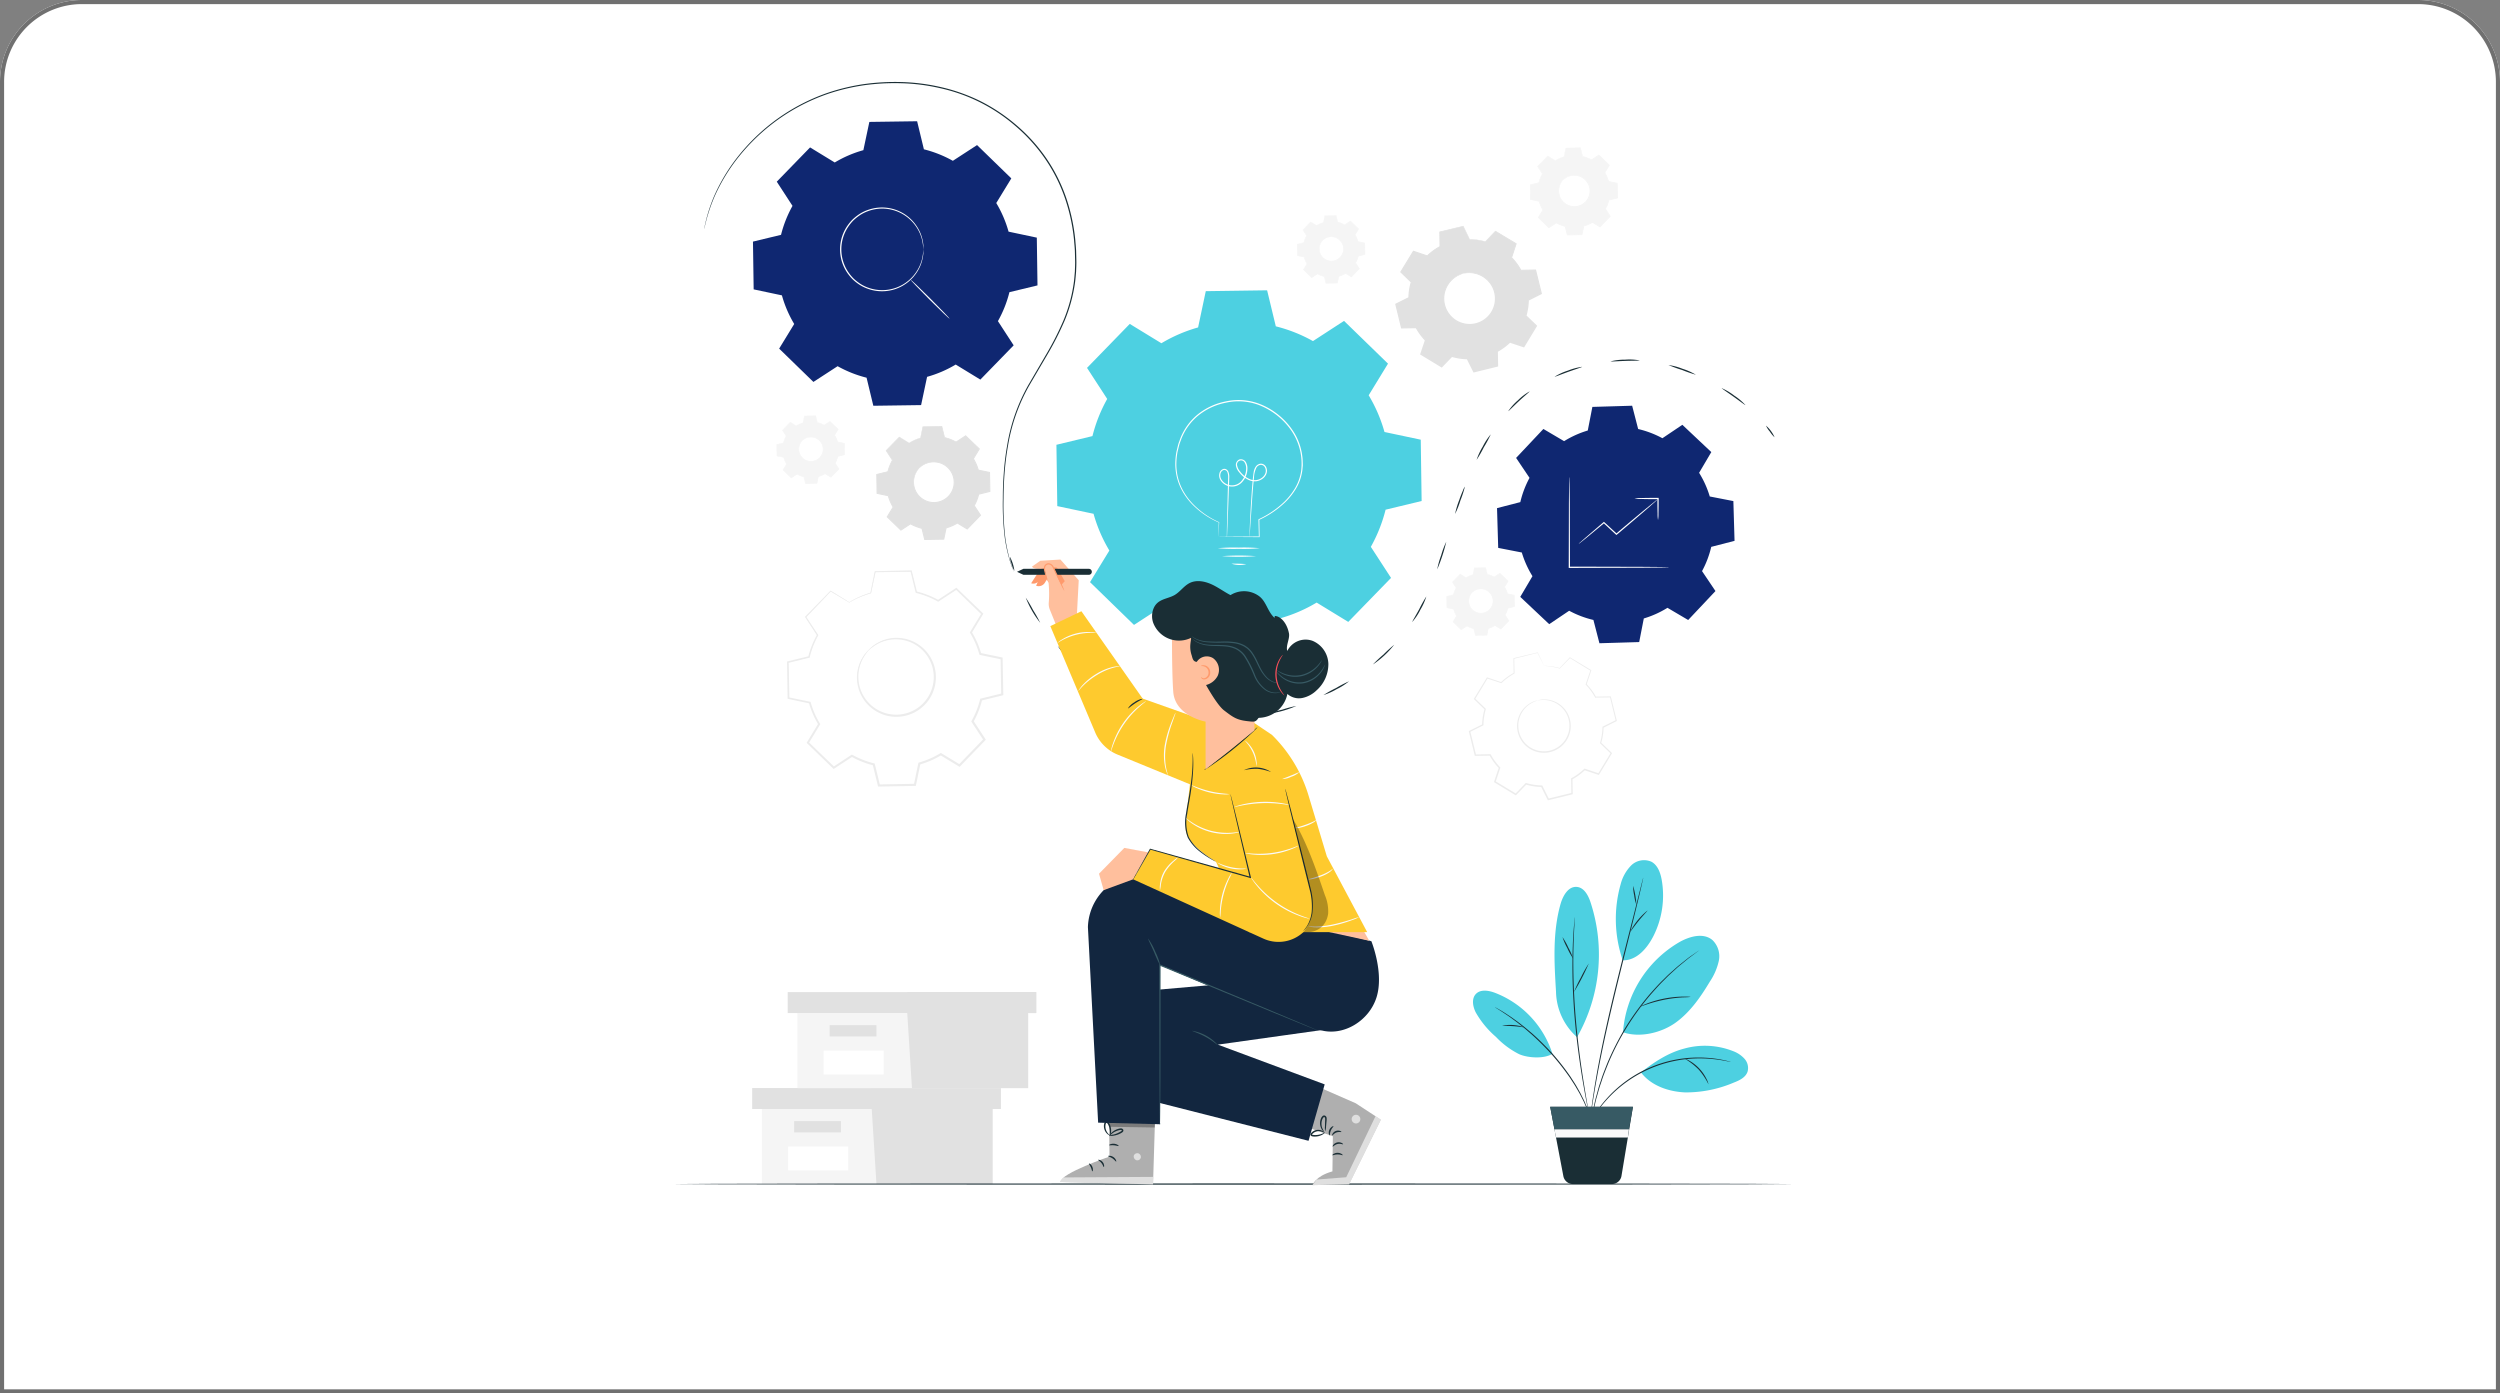 <svg xmlns="http://www.w3.org/2000/svg" width="610" height="340" viewBox="0 0 610 340">
  <rect x="0" y="0" width="610" height="340" fill="#808080" stroke="none"/>
  <g id="Grupo_146517" data-name="Grupo 146517" transform="translate(-4065.685 -3295)">
    <g id="Grupo_141520" data-name="Grupo 141520" transform="translate(0 352)">
      <g id="Grupo_141519" data-name="Grupo 141519" transform="translate(3255.685 217)">
        <g id="Rectángulo_44266" data-name="Rectángulo 44266" transform="translate(810 2726)" fill="#fff" stroke="#707070" stroke-width="1">
          <path d="M20,0H590a20,20,0,0,1,20,20V340a0,0,0,0,1,0,0H0a0,0,0,0,1,0,0V20A20,20,0,0,1,20,0Z" stroke="none"/>
          <path d="M20,.5H590A19.5,19.5,0,0,1,609.5,20V339.5a0,0,0,0,1,0,0H.5a0,0,0,0,1,0,0V20A19.5,19.5,0,0,1,20,.5Z" fill="none"/>
        </g>
      </g>
      <g id="_1_1_tarjetaA" data-name="1_1_tarjetaA" transform="translate(4188.675 2947.989)">
        <g id="Grupo_141404" data-name="Grupo 141404" transform="translate(90.831 98.961)">
          <path id="Trazado_193985" data-name="Trazado 193985" d="M148.006,185.8a11.381,11.381,0,0,1,2.766-1.2l.569-2.741,4.631-.081.665,2.716a11.142,11.142,0,0,1,2.807,1.1l2.338-1.532,3.331,3.215-1.451,2.394a11.38,11.38,0,0,1,1.2,2.766l2.741.569.081,4.631-2.716.665a11.217,11.217,0,0,1-1.1,2.807l1.532,2.338-3.215,3.331-2.394-1.451a11.38,11.38,0,0,1-2.766,1.2l-.569,2.741-4.631.081-.665-2.716a11.413,11.413,0,0,1-2.807-1.1l-2.338,1.532-3.331-3.215,1.451-2.394a11.381,11.381,0,0,1-1.2-2.766l-2.741-.569-.081-4.631,2.716-.665a11.411,11.411,0,0,1,1.1-2.807l-1.532-2.338,3.215-3.331,2.394,1.451Zm2.469,6.168a4.966,4.966,0,1,0,7.024-.126A4.972,4.972,0,0,0,150.475,191.964Z" transform="translate(-139.994 -181.689)" fill="#e1e1e1"/>
          <path id="Trazado_193986" data-name="Trazado 193986" d="M159.222,200.409a3.753,3.753,0,0,1,.927-.811,4.967,4.967,0,0,1,3.24-.766,5.027,5.027,0,0,1,3.981,2.787,4.984,4.984,0,0,1,.454,1.4,4.84,4.84,0,0,1,.03,1.527,5.079,5.079,0,0,1-4.193,4.344,5.1,5.1,0,0,1-2.938-.378,5.074,5.074,0,0,1-2.066-1.708,5.024,5.024,0,0,1-.207-5.437,3.817,3.817,0,0,1,.776-.952c.025.025-.3.328-.68,1.008A4.952,4.952,0,0,0,158,204.6a4.855,4.855,0,0,0,2.832,3.673,4.567,4.567,0,0,0,1.335.373,4.5,4.5,0,0,0,1.446-.03,4.8,4.8,0,0,0,3.961-4.1,4.878,4.878,0,0,0-.438-2.771,4.933,4.933,0,0,0-1.673-1.925,4.825,4.825,0,0,0-2.1-.781,4.964,4.964,0,0,0-3.159.66c-.67.408-.957.746-.983.716Z" transform="translate(-148.745 -190.14)" fill="#e1e1e1"/>
          <path id="Trazado_193987" data-name="Trazado 193987" d="M147.892,185.717l-.156-.081c-.111-.066-.262-.151-.459-.267-.418-.247-1.023-.6-1.8-1.063h.055c-.816.852-1.895,1.98-3.195,3.341l.01-.091c.469.705.988,1.492,1.542,2.333l.03.04-.025.045a11.346,11.346,0,0,0-1.088,2.792l-.015.055-.055.015c-.847.212-1.764.438-2.716.675l.076-.1c.03,1.456.06,3,.091,4.626l-.091-.106c.847.176,1.784.368,2.741.564l.071.015.02.071a11.131,11.131,0,0,0,1.194,2.736l.04.066-.04.066c-.448.741-.942,1.562-1.446,2.394l-.02-.156c1.048,1.008,2.177,2.1,3.336,3.21l-.166-.015c.731-.479,1.527-1,2.338-1.537l.071-.045.071.04a11.347,11.347,0,0,0,2.777,1.088l.081.02.02.081c.212.852.438,1.779.67,2.716l-.136-.106c1.466-.025,3.039-.055,4.631-.086l-.136.111c.181-.867.373-1.8.569-2.741l.015-.086.081-.025a11.248,11.248,0,0,0,2.731-1.184h0l.076-.045.071.045c.8.489,1.6.973,2.394,1.451l-.176.025q1.633-1.686,3.215-3.331l-.015.176c-.514-.786-1.028-1.567-1.532-2.338l-.045-.071.04-.076a11.216,11.216,0,0,0,1.093-2.771l.02-.081.081-.02c.917-.227,1.824-.443,2.716-.665l-.1.136q-.038-2.373-.076-4.631l.106.126c-.927-.2-1.844-.388-2.741-.574l-.076-.015-.02-.076a11.217,11.217,0,0,0-1.184-2.741l-.04-.066.04-.066c.5-.821.983-1.612,1.456-2.389l.02.146c-1.169-1.134-2.273-2.2-3.326-3.22l.136.015c-.826.539-1.6,1.043-2.343,1.527l-.05.035-.055-.03a11.335,11.335,0,0,0-2.782-1.1l-.055-.015-.015-.055c-.237-.988-.454-1.88-.655-2.721l.086.066c-1.794.025-3.321.045-4.631.06l.06-.05c-.237,1.093-.428,1.99-.59,2.736v.025l-.03.005a11.647,11.647,0,0,0-2.116.816c-.212.111-.378.2-.5.262a1.149,1.149,0,0,1-.166.086,1.757,1.757,0,0,1,.156-.106c.106-.066.267-.161.489-.282a11.07,11.07,0,0,1,2.111-.862l-.03.035c.151-.751.333-1.648.554-2.741l.01-.05h.05c1.31-.03,2.837-.065,4.631-.1h.066l.015.066c.207.842.428,1.728.675,2.716l-.071-.071a11.315,11.315,0,0,1,2.837,1.109h-.106c.746-.484,1.512-.993,2.338-1.537l.071-.045.06.06q1.58,1.519,3.336,3.21l.071.066-.05.081q-.7,1.164-1.446,2.394v-.126a11.42,11.42,0,0,1,1.219,2.8l-.1-.091q1.345.28,2.741.564l.1.02v.106q.045,2.26.086,4.631v.106l-.106.025q-1.338.333-2.716.67l.1-.1a11.5,11.5,0,0,1-1.119,2.842v-.146c.5.771,1.013,1.552,1.527,2.338l.06.1-.081.081q-1.587,1.64-3.215,3.331l-.081.081-.1-.06-2.394-1.451h.146a11.354,11.354,0,0,1-2.8,1.214l.1-.106c-.2.942-.388,1.875-.569,2.741l-.025.111h-.111c-1.592.03-3.165.055-4.631.081h-.111l-.025-.106c-.232-.937-.459-1.864-.665-2.716l.1.1a11.686,11.686,0,0,1-2.842-1.119h.141c-.811.524-1.612,1.048-2.343,1.527l-.091.06-.076-.076c-1.154-1.119-2.283-2.207-3.326-3.22l-.076-.071.05-.086c.5-.831,1-1.648,1.451-2.389v.126a11.332,11.332,0,0,1-1.209-2.8l.091.081c-.957-.2-1.89-.4-2.736-.574l-.086-.02v-.091c-.025-1.623-.05-3.17-.071-4.631v-.081l.076-.02c.952-.232,1.875-.454,2.721-.66l-.071.071a11.458,11.458,0,0,1,1.124-2.827v.086c-.544-.847-1.058-1.633-1.522-2.343l-.03-.05.04-.04c1.315-1.35,2.409-2.464,3.235-3.311l.025-.025.03.02c.766.474,1.355.842,1.764,1.1l.454.287a1.064,1.064,0,0,1,.151.106Z" transform="translate(-139.88 -181.61)" fill="#e1e1e1"/>
        </g>
        <g id="Grupo_141405" data-name="Grupo 141405" transform="translate(229.94 133.464)">
          <path id="Trazado_193988" data-name="Trazado 193988" d="M420.817,252.6a6.891,6.891,0,0,1,1.658-.721l.343-1.638,2.771-.05.4,1.628a6.756,6.756,0,0,1,1.683.66l1.4-.917,2,1.925-.867,1.431a6.894,6.894,0,0,1,.721,1.658l1.638.343.05,2.771-1.628.4a6.755,6.755,0,0,1-.66,1.683l.917,1.4-1.925,2-1.431-.867a6.893,6.893,0,0,1-1.658.721l-.343,1.638-2.771.05-.4-1.628a6.757,6.757,0,0,1-1.683-.66l-1.4.917-2-1.925.867-1.431a6.891,6.891,0,0,1-.721-1.658l-1.638-.343-.05-2.771,1.628-.4a6.757,6.757,0,0,1,.66-1.683l-.917-1.4,1.925-2,1.431.867h0Zm1.476,3.694a2.972,2.972,0,1,0,4.2-.076A2.97,2.97,0,0,0,422.293,256.292Z" transform="translate(-416.014 -250.135)" fill="#f5f5f5"/>
          <path id="Trazado_193989" data-name="Trazado 193989" d="M427.532,261.345a2.3,2.3,0,0,1,.554-.484,3.006,3.006,0,0,1,3.26.01,3.1,3.1,0,0,1,1.068,1.2,2.91,2.91,0,0,1,.272.836,2.8,2.8,0,0,1,.015.917,3.044,3.044,0,0,1-.826,1.713,3.088,3.088,0,0,1-1.683.887,2.807,2.807,0,0,1-.917.015,2.9,2.9,0,0,1-.842-.242,3.087,3.087,0,0,1-1.24-1.023,2.946,2.946,0,0,1-.514-1.3,2.994,2.994,0,0,1,.388-1.955,2.222,2.222,0,0,1,.464-.569,7.1,7.1,0,0,0-.408.6,2.994,2.994,0,0,0-.328,1.9,2.9,2.9,0,0,0,1.7,2.2,2.907,2.907,0,0,0,1.668.2,2.884,2.884,0,0,0,2.368-2.459,2.775,2.775,0,0,0-.01-.867,2.743,2.743,0,0,0-.252-.791,2.936,2.936,0,0,0-4.147-1.23C427.723,261.159,427.547,261.361,427.532,261.345Z" transform="translate(-421.253 -255.193)" fill="#f5f5f5"/>
          <path id="Trazado_193990" data-name="Trazado 193990" d="M420.742,252.544s-.03-.015-.091-.05-.156-.091-.272-.161c-.252-.146-.61-.363-1.078-.635h.035c-.489.509-1.134,1.184-1.915,2v-.055c.287.423.595.892.927,1.4l.015.025-.015.025a6.845,6.845,0,0,0-.65,1.668l-.01.035-.035.01c-.509.126-1.053.262-1.628.4l.045-.06c.015.872.035,1.8.055,2.771l-.055-.066c.509.106,1.068.222,1.643.338l.04.01.01.04a6.61,6.61,0,0,0,.716,1.638l.025.04-.025.04c-.267.443-.564.932-.867,1.431l-.01-.1c.625.6,1.305,1.255,2,1.925l-.1-.01,1.4-.917.04-.025.04.025a6.686,6.686,0,0,0,1.663.65l.05.01.01.05c.126.509.262,1.063.4,1.628l-.081-.066c.877-.015,1.819-.03,2.772-.05l-.081.066c.106-.519.222-1.078.343-1.638l.01-.05.05-.015a6.8,6.8,0,0,0,1.633-.711h0l.045-.025.045.025c.479.292.957.579,1.431.867l-.106.015c.65-.675,1.3-1.34,1.925-2l-.01.106c-.307-.474-.615-.937-.917-1.4l-.03-.04.025-.045a6.844,6.844,0,0,0,.655-1.658l.01-.05.05-.01c.549-.136,1.093-.267,1.628-.4l-.06.081c-.015-.947-.03-1.87-.045-2.771l.06.076-1.638-.343-.045-.01-.01-.045a6.631,6.631,0,0,0-.711-1.638l-.025-.04.025-.04.872-1.431.01.086c-.7-.68-1.361-1.32-1.99-1.93l.081.01c-.494.323-.957.625-1.4.912l-.03.02-.03-.02a6.76,6.76,0,0,0-1.663-.66l-.035-.01-.01-.03c-.141-.59-.272-1.124-.393-1.628l.05.04c-1.073.015-1.99.025-2.771.035l.035-.03c-.141.655-.257,1.189-.353,1.638v.015h-.02a6.565,6.565,0,0,0-1.265.489c-.126.066-.227.116-.3.156s-.1.05-.1.05a.727.727,0,0,1,.091-.06c.066-.04.161-.1.292-.166a6.478,6.478,0,0,1,1.265-.514l-.02.02c.091-.448.2-.988.333-1.643v-.03h.035c.781-.015,1.7-.035,2.772-.06h.04l.01.04c.126.5.257,1.033.4,1.628l-.04-.04a6.909,6.909,0,0,1,1.7.66h-.066c.443-.292.907-.595,1.4-.917l.045-.03.035.035c.63.61,1.3,1.245,2,1.92l.04.04-.03.05c-.282.464-.569.942-.867,1.431v-.076a6.93,6.93,0,0,1,.731,1.673l-.055-.055,1.643.338.06.015v.06c.02.9.035,1.824.05,2.771v.065l-.06.015c-.534.131-1.078.267-1.628.4l.06-.06a7.005,7.005,0,0,1-.67,1.7v-.086c.3.464.6.927.917,1.4l.035.055-.045.05q-.952.983-1.925,2l-.045.05-.06-.035c-.474-.287-.952-.574-1.431-.867h.086a6.769,6.769,0,0,1-1.678.726l.06-.065c-.116.564-.232,1.124-.343,1.638l-.015.065h-.065c-.952.015-1.895.035-2.771.05h-.066l-.015-.066c-.136-.559-.272-1.119-.4-1.628l.06.06a7.1,7.1,0,0,1-1.7-.67h.086c-.484.312-.962.63-1.4.912l-.055.035-.045-.045c-.69-.67-1.366-1.32-1.99-1.925l-.045-.04.03-.05c.3-.5.6-.988.872-1.431v.076a6.907,6.907,0,0,1-.726-1.678l.055.05-1.638-.343-.05-.01v-.055c-.015-.973-.03-1.9-.045-2.771v-.05l.045-.01c.569-.136,1.119-.272,1.628-.393l-.04.04a6.984,6.984,0,0,1,.67-1.693v.05c-.328-.5-.635-.978-.912-1.406l-.02-.03.025-.025c.786-.806,1.441-1.476,1.935-1.98l.015-.015.02.01c.459.287.811.5,1.053.655.116.076.207.131.272.171l.091.06Z" transform="translate(-415.94 -250.08)" fill="#f5f5f5"/>
        </g>
        <g id="Grupo_141406" data-name="Grupo 141406" transform="translate(250.323 31.01)">
          <path id="Trazado_193991" data-name="Trazado 193991" d="M462.652,50.019a8.767,8.767,0,0,1,2.132-.927l.438-2.111,3.568-.06.514,2.1a8.93,8.93,0,0,1,2.167.852l1.8-1.184,2.565,2.479-1.119,1.844a8.767,8.767,0,0,1,.927,2.132l2.111.438.06,3.568-2.1.514a8.93,8.93,0,0,1-.852,2.167l1.179,1.8-2.479,2.565-1.844-1.119A8.767,8.767,0,0,1,469.6,66l-.438,2.111-3.568.06-.514-2.1a8.931,8.931,0,0,1-2.167-.852l-1.8,1.184-2.565-2.479,1.119-1.844a8.765,8.765,0,0,1-.927-2.132l-2.111-.438-.06-3.568,2.1-.514a8.93,8.93,0,0,1,.852-2.167l-1.179-1.8,2.479-2.565,1.844,1.119Zm1.9,4.752a3.827,3.827,0,1,0,5.412-.1,3.828,3.828,0,0,0-5.412.1Z" transform="translate(-456.474 -46.839)" fill="#f5f5f5"/>
          <path id="Trazado_193992" data-name="Trazado 193992" d="M471.3,61.293a2.93,2.93,0,0,1,.711-.625,3.867,3.867,0,0,1,4.2.015,3.916,3.916,0,0,1,1.371,1.547,3.674,3.674,0,0,1,.348,1.073,3.554,3.554,0,0,1,.02,1.179,3.9,3.9,0,0,1-3.23,3.346,3.711,3.711,0,0,1-1.179.02,3.612,3.612,0,0,1-1.088-.312,3.935,3.935,0,0,1-1.592-1.315,3.861,3.861,0,0,1-.156-4.187,2.866,2.866,0,0,1,.6-.736,8.718,8.718,0,0,0-.524.776,3.807,3.807,0,0,0-.423,2.449A3.724,3.724,0,0,0,471,66.116a3.78,3.78,0,0,0,1.527,1.24,3.528,3.528,0,0,0,1.033.287,3.45,3.45,0,0,0,1.114-.025,3.705,3.705,0,0,0,3.054-3.159,3.732,3.732,0,0,0-.338-2.132,3.734,3.734,0,0,0-2.908-2.081,3.816,3.816,0,0,0-2.434.509,8.425,8.425,0,0,0-.756.554Z" transform="translate(-463.218 -53.357)" fill="#f5f5f5"/>
          <path id="Trazado_193993" data-name="Trazado 193993" d="M462.568,49.94l-.121-.06c-.086-.05-.2-.116-.353-.207-.323-.191-.786-.464-1.391-.821h.045c-.63.655-1.461,1.527-2.464,2.575v-.071c.368.544.766,1.149,1.194,1.8l.02.03-.02.035a8.54,8.54,0,0,0-.836,2.152l-.01.04-.04.01-2.091.519.06-.076q.03,1.686.071,3.568l-.071-.081c.655.136,1.376.282,2.111.433l.055.01.015.05a8.741,8.741,0,0,0,.922,2.111l.03.05-.03.05c-.348.569-.726,1.2-1.114,1.844l-.015-.121c.806.776,1.678,1.618,2.57,2.474l-.126-.01c.559-.368,1.179-.771,1.8-1.184l.05-.035.055.03a8.746,8.746,0,0,0,2.137.842l.06.015.015.06c.161.655.338,1.371.514,2.1l-.106-.081c1.129-.02,2.338-.04,3.568-.066l-.106.086c.136-.665.287-1.386.438-2.111l.015-.066.065-.02A8.635,8.635,0,0,0,471.6,64.9h0l.055-.035.055.035q.93.559,1.844,1.119l-.136.015q1.255-1.3,2.479-2.565l-.015.136c-.4-.6-.791-1.209-1.179-1.8l-.035-.055.03-.055a8.69,8.69,0,0,0,.842-2.137l.015-.06.06-.015c.711-.171,1.406-.343,2.1-.514l-.081.1q-.03-1.829-.06-3.568l.081.1c-.716-.151-1.421-.3-2.111-.443l-.06-.01-.015-.055a8.6,8.6,0,0,0-.912-2.111l-.03-.05.03-.05c.383-.63.756-1.245,1.119-1.839l.015.111q-1.353-1.308-2.56-2.484l.106.01c-.635.413-1.23.8-1.8,1.179l-.04.025-.04-.025A8.739,8.739,0,0,0,469.2,49l-.04-.01-.01-.04c-.186-.761-.348-1.446-.509-2.1l.065.05c-1.381.02-2.56.035-3.568.045l.045-.04c-.181.842-.328,1.532-.454,2.106v.02l-.025.005a9.093,9.093,0,0,0-1.633.63c-.166.086-.292.151-.383.2a.941.941,0,0,1-.126.066s.04-.03.121-.081.207-.126.378-.217a8.774,8.774,0,0,1,1.628-.665l-.025.025c.116-.574.257-1.27.423-2.116l.01-.04h.04c1.008-.025,2.187-.05,3.568-.081h.05l.015.05c.161.645.333,1.33.519,2.091l-.05-.05a9.029,9.029,0,0,1,2.187.852h-.081c.574-.373,1.169-.766,1.8-1.184l.055-.035.05.045c.811.781,1.668,1.6,2.57,2.474l.05.05-.04.06c-.363.6-.731,1.214-1.114,1.844v-.1a8.828,8.828,0,0,1,.942,2.157l-.076-.071c.69.141,1.4.287,2.111.438l.081.015v.081q.038,1.738.066,3.568v.086l-.081.02c-.69.171-1.386.343-2.1.514l.076-.076a8.856,8.856,0,0,1-.862,2.192v-.111c.388.595.781,1.194,1.179,1.8l.045.071-.06.06q-1.225,1.262-2.479,2.57l-.06.066-.076-.045q-.915-.552-1.844-1.119h.116a8.782,8.782,0,0,1-2.157.937l.076-.081c-.151.726-.3,1.446-.438,2.111l-.02.086h-.086c-1.23.02-2.439.045-3.568.06h-.086l-.02-.081c-.176-.721-.353-1.441-.514-2.1l.076.076a9.118,9.118,0,0,1-2.192-.862h.106c-.625.4-1.245.806-1.8,1.174l-.071.045-.06-.055c-.892-.862-1.759-1.7-2.565-2.479l-.055-.055.04-.066c.388-.64.771-1.27,1.119-1.839v.1a8.958,8.958,0,0,1-.932-2.157l.071.066c-.736-.156-1.456-.307-2.111-.443l-.065-.015v-.071c-.02-1.25-.04-2.444-.055-3.568v-.06l.06-.015c.736-.176,1.441-.348,2.1-.509l-.05.05a8.691,8.691,0,0,1,.867-2.177v.066c-.418-.65-.816-1.26-1.174-1.809l-.025-.035.03-.03,2.494-2.555.02-.02.025.015c.59.368,1.043.65,1.355.847l.348.222a.576.576,0,0,1,.116.081Z" transform="translate(-456.39 -46.76)" fill="#f5f5f5"/>
        </g>
        <g id="Grupo_141407" data-name="Grupo 141407" transform="translate(193.462 47.538)">
          <path id="Trazado_193994" data-name="Trazado 193994" d="M348.427,82.079a6.891,6.891,0,0,1,1.658-.721l.343-1.638,2.771-.05.4,1.628a6.757,6.757,0,0,1,1.683.66l1.4-.917,2,1.925-.867,1.431a6.893,6.893,0,0,1,.721,1.658l1.638.343.05,2.771-1.628.4a6.832,6.832,0,0,1-.66,1.683l.917,1.4-1.925,2-1.431-.867a6.891,6.891,0,0,1-1.658.721l-.343,1.638-2.772.05-.4-1.628a6.756,6.756,0,0,1-1.683-.66l-1.4.917-2-1.925.867-1.431a6.893,6.893,0,0,1-.721-1.658l-1.638-.343-.05-2.771,1.628-.4a6.756,6.756,0,0,1,.66-1.683l-.917-1.4,1.925-2,1.431.867Zm1.476,3.694a2.972,2.972,0,1,0,4.2-.076A2.97,2.97,0,0,0,349.9,85.772Z" transform="translate(-343.624 -79.615)" fill="#f5f5f5"/>
          <path id="Trazado_193995" data-name="Trazado 193995" d="M355.142,90.835a2.3,2.3,0,0,1,.554-.484,2.958,2.958,0,0,1,1.94-.459,3.031,3.031,0,0,1,1.32.469,3.1,3.1,0,0,1,1.068,1.2,2.911,2.911,0,0,1,.272.836,2.8,2.8,0,0,1,.015.917,3.044,3.044,0,0,1-.826,1.713,3.088,3.088,0,0,1-1.683.887,2.806,2.806,0,0,1-.917.015,2.9,2.9,0,0,1-.842-.242,3.087,3.087,0,0,1-1.24-1.023,2.946,2.946,0,0,1-.514-1.3,2.994,2.994,0,0,1,.388-1.955,2.222,2.222,0,0,1,.464-.569,7.074,7.074,0,0,0-.408.6,2.994,2.994,0,0,0-.328,1.9,2.874,2.874,0,0,0,.509,1.24,2.9,2.9,0,0,0,1.189.962,2.906,2.906,0,0,0,1.668.2,2.884,2.884,0,0,0,2.368-2.459,2.775,2.775,0,0,0-.01-.867,2.742,2.742,0,0,0-.252-.791,2.936,2.936,0,0,0-4.147-1.23C355.333,90.649,355.157,90.851,355.142,90.835Z" transform="translate(-348.863 -84.678)" fill="#f5f5f5"/>
          <path id="Trazado_193996" data-name="Trazado 193996" d="M348.347,82.024s-.03-.015-.091-.05-.156-.091-.272-.156c-.252-.146-.61-.363-1.078-.635h.035c-.489.509-1.134,1.184-1.915,2v-.055c.287.423.595.892.927,1.4l.015.025-.015.025a6.844,6.844,0,0,0-.65,1.668l-.01.035-.035.01c-.509.126-1.053.262-1.628.4l.045-.06c.015.872.035,1.8.055,2.771l-.055-.066c.509.106,1.068.222,1.643.338l.04.01.01.04a6.611,6.611,0,0,0,.716,1.638l.025.04-.025.04c-.267.443-.564.932-.867,1.431l-.01-.1c.625.6,1.305,1.255,2,1.925l-.1-.01,1.4-.917.04-.025.045.025a6.687,6.687,0,0,0,1.663.65l.05.01.01.05c.126.509.262,1.063.4,1.628l-.081-.066c.877-.015,1.819-.03,2.771-.05l-.081.066c.106-.519.222-1.078.343-1.638l.01-.05.05-.015a6.805,6.805,0,0,0,1.633-.711h0l.045-.025.045.025c.479.292.957.579,1.431.867l-.106.015c.65-.675,1.3-1.34,1.925-2l-.01.106c-.307-.474-.615-.937-.917-1.4l-.03-.04.025-.045a6.845,6.845,0,0,0,.655-1.658l.01-.05.05-.01c.549-.136,1.094-.267,1.628-.4l-.06.081c-.015-.947-.03-1.869-.045-2.771l.06.076-1.638-.343-.045-.01-.01-.045a6.629,6.629,0,0,0-.711-1.638l-.025-.04.025-.04.872-1.431.01.086c-.7-.68-1.361-1.32-1.99-1.93l.081.01c-.494.323-.957.625-1.4.912l-.03.02-.03-.02a6.761,6.761,0,0,0-1.663-.66l-.035-.01-.01-.035c-.141-.59-.272-1.124-.393-1.628l.05.04c-1.073.015-1.99.025-2.772.035l.035-.03c-.141.655-.257,1.189-.353,1.638v.015h-.02a6.566,6.566,0,0,0-1.265.489c-.126.066-.227.116-.3.156s-.1.05-.1.05a.725.725,0,0,1,.091-.06c.065-.04.161-.1.292-.166a6.478,6.478,0,0,1,1.265-.514l-.02.02c.091-.448.2-.988.333-1.643v-.03h.035c.781-.015,1.7-.035,2.771-.06h.04l.01.04c.126.5.257,1.033.4,1.628l-.04-.04a6.908,6.908,0,0,1,1.7.66h-.065c.443-.292.907-.595,1.4-.917l.045-.03.035.035c.63.61,1.3,1.245,2,1.92l.04.04-.03.05c-.282.464-.569.942-.867,1.431V84.3a6.932,6.932,0,0,1,.731,1.673l-.055-.055,1.643.338.06.015v.06c.02.9.035,1.824.05,2.771v.066l-.06.015c-.534.131-1.078.267-1.628.4l.06-.06a7,7,0,0,1-.67,1.7V91.14c.3.464.6.927.917,1.4l.035.055-.045.05q-.952.983-1.925,2l-.045.05-.06-.035c-.474-.287-.952-.574-1.431-.867h.086a6.77,6.77,0,0,1-1.678.726l.06-.066c-.116.564-.232,1.124-.343,1.638l-.015.066H353.4c-.952.015-1.895.035-2.771.05h-.065l-.015-.066c-.136-.559-.272-1.119-.4-1.628l.06.06a7.1,7.1,0,0,1-1.7-.67h.086c-.484.312-.962.63-1.4.912l-.055.035-.045-.045c-.69-.67-1.366-1.32-1.99-1.925l-.045-.04.03-.05c.3-.5.6-.988.872-1.431v.076a6.907,6.907,0,0,1-.726-1.678l.055.05-1.638-.343-.05-.01V89.4c-.015-.973-.03-1.9-.045-2.771v-.05l.045-.01c.569-.136,1.119-.272,1.628-.393l-.04.04a6.983,6.983,0,0,1,.67-1.693v.05c-.328-.5-.635-.978-.912-1.406l-.02-.03.025-.025c.786-.806,1.441-1.476,1.935-1.98l.015-.015.02.01c.459.287.811.5,1.053.655.116.076.207.131.272.171l.091.06Z" transform="translate(-343.55 -79.56)" fill="#f5f5f5"/>
        </g>
        <g id="Grupo_141408" data-name="Grupo 141408" transform="translate(66.483 96.412)">
          <path id="Trazado_193997" data-name="Trazado 193997" d="M96.427,179.069a6.892,6.892,0,0,1,1.658-.721l.343-1.638,2.771-.05.4,1.628a6.756,6.756,0,0,1,1.683.66l1.4-.917,2,1.925-.867,1.431a6.892,6.892,0,0,1,.721,1.658l1.638.343.05,2.771-1.628.4a6.833,6.833,0,0,1-.66,1.683l.917,1.4-1.925,2-1.431-.867a6.891,6.891,0,0,1-1.658.721l-.343,1.638-2.771.05-.4-1.628a6.756,6.756,0,0,1-1.683-.66l-1.4.917-2-1.925.867-1.431a6.892,6.892,0,0,1-.721-1.658l-1.638-.343-.05-2.771,1.628-.4a6.756,6.756,0,0,1,.66-1.683l-.917-1.4,1.925-2,1.431.867Zm1.476,3.694a2.972,2.972,0,1,0,4.2-.076A2.97,2.97,0,0,0,97.9,182.762Z" transform="translate(-91.629 -176.605)" fill="#f5f5f5"/>
          <path id="Trazado_193998" data-name="Trazado 193998" d="M103.142,187.825a2.3,2.3,0,0,1,.554-.484,2.958,2.958,0,0,1,1.94-.459,3.031,3.031,0,0,1,1.32.469,3.1,3.1,0,0,1,1.068,1.2,2.91,2.91,0,0,1,.272.836,2.8,2.8,0,0,1,.015.917,3.044,3.044,0,0,1-.826,1.713,3.088,3.088,0,0,1-1.683.887,2.807,2.807,0,0,1-.917.015,2.9,2.9,0,0,1-.842-.242,3.087,3.087,0,0,1-1.24-1.023,2.946,2.946,0,0,1-.514-1.3,2.994,2.994,0,0,1,.388-1.955,2.222,2.222,0,0,1,.464-.569,7.08,7.08,0,0,0-.408.6,2.994,2.994,0,0,0-.328,1.9,2.9,2.9,0,0,0,1.7,2.2,2.906,2.906,0,0,0,1.668.2,2.884,2.884,0,0,0,2.368-2.459,2.774,2.774,0,0,0-.01-.867,2.742,2.742,0,0,0-.252-.791,2.935,2.935,0,0,0-4.147-1.23c-.4.242-.574.443-.59.428Z" transform="translate(-96.868 -181.668)" fill="#f5f5f5"/>
          <path id="Trazado_193999" data-name="Trazado 193999" d="M96.357,179.014s-.03-.015-.091-.05-.156-.091-.272-.156c-.252-.146-.61-.363-1.078-.635h.035c-.489.509-1.134,1.184-1.915,2v-.055c.287.423.595.892.927,1.4l.015.025-.015.025a6.845,6.845,0,0,0-.65,1.668l-.01.035-.035.01c-.509.126-1.053.262-1.628.4l.045-.06c.015.872.035,1.8.055,2.771l-.055-.066c.509.106,1.068.222,1.643.338l.04.01.01.04a6.613,6.613,0,0,0,.716,1.638l.025.04-.025.04c-.267.443-.564.932-.867,1.431l-.01-.1c.625.6,1.305,1.255,2,1.925l-.1-.01,1.4-.917.04-.025.045.025a6.686,6.686,0,0,0,1.663.65l.05.01.01.05c.126.509.262,1.063.4,1.628l-.081-.065c.877-.015,1.819-.03,2.771-.05l-.081.066c.106-.519.222-1.078.343-1.638l.01-.05.05-.015a6.8,6.8,0,0,0,1.633-.711h0l.045-.025.045.025c.479.292.957.579,1.431.867l-.106.015c.65-.675,1.3-1.34,1.925-2l-.01.106c-.307-.474-.615-.937-.917-1.4l-.03-.04.025-.045a6.845,6.845,0,0,0,.655-1.658l.01-.05.05-.01c.549-.136,1.093-.267,1.628-.4l-.06.081c-.015-.947-.03-1.869-.045-2.771l.06.076-1.638-.343-.045-.01-.01-.045a6.631,6.631,0,0,0-.711-1.638l-.025-.04.025-.04.872-1.431.01.086c-.7-.68-1.361-1.32-1.99-1.93l.081.01c-.494.322-.957.625-1.4.912l-.03.02-.03-.02a6.761,6.761,0,0,0-1.663-.66l-.035-.01-.01-.035c-.141-.59-.272-1.124-.393-1.628l.05.04c-1.073.015-1.99.025-2.771.035l.035-.03c-.141.655-.257,1.189-.353,1.638v.015h-.02a6.565,6.565,0,0,0-1.265.489c-.126.066-.227.116-.3.156s-.1.05-.1.05a.726.726,0,0,1,.091-.06c.066-.04.161-.1.292-.166A6.478,6.478,0,0,1,98,178.263l-.02.02c.091-.448.2-.988.333-1.643v-.03h.035c.781-.015,1.7-.035,2.771-.06h.04l.01.04c.126.5.257,1.033.4,1.628l-.04-.04a6.909,6.909,0,0,1,1.7.66h-.066c.443-.292.907-.595,1.4-.917l.045-.03.035.035q.945.907,2,1.92l.04.04-.03.05c-.282.464-.569.942-.867,1.431v-.076a6.93,6.93,0,0,1,.731,1.673l-.055-.055,1.643.338.06.015v.06c.02.9.035,1.824.05,2.771v.066l-.06.015c-.534.131-1.078.267-1.628.4l.06-.06a7,7,0,0,1-.67,1.7v-.086c.3.464.6.927.917,1.4l.035.055-.045.05q-.952.983-1.925,2l-.045.05-.06-.035c-.474-.287-.952-.574-1.431-.867h.086a6.77,6.77,0,0,1-1.678.726l.06-.066c-.116.564-.232,1.124-.343,1.638l-.015.066h-.066c-.952.015-1.895.035-2.771.05h-.066l-.015-.066c-.136-.559-.272-1.119-.4-1.628l.06.06a7.1,7.1,0,0,1-1.7-.67H96.6c-.484.312-.962.63-1.4.912l-.055.035-.045-.045c-.69-.67-1.366-1.32-1.99-1.925l-.045-.04.03-.05c.3-.5.6-.988.872-1.431v.076a6.907,6.907,0,0,1-.726-1.678l.055.05-1.638-.343-.05-.01v-.055c-.015-.973-.03-1.9-.045-2.771v-.05l.045-.01c.569-.136,1.119-.272,1.628-.393l-.04.04a6.983,6.983,0,0,1,.67-1.693v.05c-.328-.5-.635-.978-.912-1.406l-.02-.03.025-.025c.786-.806,1.441-1.476,1.935-1.98l.015-.015.02.01c.459.287.811.5,1.053.655.116.076.207.131.272.171l.091.06Z" transform="translate(-91.56 -176.55)" fill="#f5f5f5"/>
        </g>
        <g id="Grupo_141409" data-name="Grupo 141409" transform="translate(69.052 134.19)">
          <path id="Trazado_194000" data-name="Trazado 194000" d="M112.046,259.494a21.524,21.524,0,0,1,5.251-2.283l1.083-5.2,8.778-.156,1.265,5.155a21.383,21.383,0,0,1,5.326,2.1l4.439-2.908,6.319,6.1-2.751,4.535a21.607,21.607,0,0,1,2.283,5.251l5.2,1.083.156,8.778-5.155,1.265a21.578,21.578,0,0,1-2.1,5.326l2.908,4.439-6.1,6.319-4.535-2.751a21.608,21.608,0,0,1-5.251,2.283l-1.083,5.2-8.778.156-1.265-5.155a21.578,21.578,0,0,1-5.326-2.1l-4.439,2.908-6.319-6.1,2.751-4.535a21.607,21.607,0,0,1-2.283-5.251l-5.2-1.083L97.07,274.1l5.155-1.265a21.578,21.578,0,0,1,2.1-5.326l-2.908-4.439,6.1-6.319,4.535,2.751h0Zm4.681,11.7a9.417,9.417,0,1,0,13.318-.237,9.422,9.422,0,0,0-13.318.237Z" transform="translate(-96.863 -251.689)" fill="none" stroke="#e1e1e1" stroke-miterlimit="10" stroke-width="0.06"/>
          <path id="Trazado_194001" data-name="Trazado 194001" d="M133.315,287.224a7.1,7.1,0,0,1,1.754-1.537,9.358,9.358,0,0,1,6.148-1.451,9.542,9.542,0,0,1,7.554,5.286,9.1,9.1,0,0,1,.857,2.646,9,9,0,0,1,.05,2.9,9.614,9.614,0,0,1-7.952,8.239,9.065,9.065,0,0,1-2.9.05,8.925,8.925,0,0,1-2.671-.766,9.623,9.623,0,0,1-3.92-3.24,9.467,9.467,0,0,1-1.628-4.122,9.363,9.363,0,0,1,1.235-6.193,7.2,7.2,0,0,1,1.476-1.809c.05.045-.569.62-1.3,1.91a9.392,9.392,0,0,0-1.043,6.032,9.212,9.212,0,0,0,5.377,6.969,8.662,8.662,0,0,0,2.54.705,8.536,8.536,0,0,0,2.746-.06,9.13,9.13,0,0,0,7.518-7.785,8.642,8.642,0,0,0-.035-2.746,8.546,8.546,0,0,0-.8-2.509,9.257,9.257,0,0,0-3.18-3.653,9.145,9.145,0,0,0-3.976-1.476,9.373,9.373,0,0,0-5.991,1.255c-1.265.771-1.819,1.411-1.864,1.361Z" transform="translate(-113.451 -267.722)" fill="#ececec"/>
          <path id="Trazado_194002" data-name="Trazado 194002" d="M111.843,259.321s-.1-.045-.292-.156c-.212-.126-.5-.287-.872-.5-.791-.469-1.935-1.144-3.422-2.021l.106-.015c-1.552,1.628-3.593,3.764-6.062,6.354l.015-.171c.887,1.34,1.869,2.832,2.928,4.424l.05.081-.045.086a21.47,21.47,0,0,0-2.061,5.291l-.025.106-.106.025c-1.607.4-3.346.831-5.15,1.28l.146-.191c.055,2.766.111,5.7.176,8.778l-.171-.2c1.607.333,3.381.7,5.2,1.073l.131.025.035.131a21.322,21.322,0,0,0,2.268,5.19l.076.121-.076.121c-.852,1.406-1.789,2.958-2.746,4.54l-.04-.3c1.985,1.915,4.127,3.976,6.324,6.092l-.312-.03c1.381-.907,2.9-1.9,4.434-2.913l.131-.086.136.076a21.282,21.282,0,0,0,5.266,2.066l.151.035.04.156c.4,1.613.831,3.376,1.265,5.155l-.262-.2c2.782-.05,5.76-.106,8.778-.156l-.257.212c.343-1.643.711-3.411,1.078-5.2l.035-.161.156-.045a21.186,21.186,0,0,0,5.18-2.252h0l.141-.086.136.086c1.522.922,3.039,1.839,4.535,2.751l-.333.045q3.091-3.2,6.1-6.314l-.03.333q-1.466-2.245-2.908-4.439l-.086-.136.081-.141a21.131,21.131,0,0,0,2.071-5.261l.04-.156.156-.035q2.615-.643,5.155-1.26l-.2.252q-.076-4.5-.146-8.778l.2.237q-2.646-.552-5.2-1.088l-.146-.03-.04-.141a21.4,21.4,0,0,0-2.247-5.2l-.076-.121.076-.121q1.421-2.328,2.756-4.53l.035.277q-3.326-3.228-6.3-6.112l.257.025-4.444,2.9-.1.066-.1-.055a21.446,21.446,0,0,0-5.276-2.091l-.106-.025-.025-.106c-.454-1.875-.862-3.563-1.245-5.16l.156.121c-3.4.045-6.3.081-8.783.116l.116-.1c-.443,2.071-.811,3.774-1.114,5.19l-.01.05-.05.015a22.475,22.475,0,0,0-4.016,1.542c-.408.212-.716.373-.942.494a2.61,2.61,0,0,1-.317.161,3.533,3.533,0,0,1,.292-.2c.2-.121.5-.307.927-.534a20.745,20.745,0,0,1,4.006-1.633l-.06.066c.287-1.421.63-3.124,1.048-5.205l.02-.1h.1l8.778-.2h.126l.03.121c.4,1.592.816,3.28,1.28,5.15l-.131-.131a21.422,21.422,0,0,1,5.377,2.1h-.2c1.411-.922,2.872-1.885,4.429-2.913l.136-.091.121.116,6.329,6.087.131.126-.091.156c-.892,1.476-1.8,2.983-2.741,4.54v-.242a21.519,21.519,0,0,1,2.313,5.306l-.181-.171q2.555.529,5.2,1.073l.2.04v.2q.083,4.278.166,8.778v.207l-.2.05q-2.54.627-5.155,1.27l.191-.191a21.892,21.892,0,0,1-2.116,5.392l-.01-.272q1.444,2.2,2.913,4.434l.116.176-.146.156q-3.008,3.114-6.1,6.319l-.151.156-.186-.111c-1.5-.907-3.013-1.829-4.535-2.751h.277a21.863,21.863,0,0,1-5.311,2.308l.191-.207c-.373,1.784-.741,3.558-1.083,5.2l-.045.212h-.217c-3.018.055-6,.106-8.778.156h-.212l-.05-.2c-.433-1.779-.867-3.542-1.26-5.155l.191.191a21.8,21.8,0,0,1-5.387-2.126l.267-.01c-1.537,1.008-3.059,2-4.439,2.9l-.166.111-.146-.141c-2.192-2.121-4.329-4.187-6.309-6.107l-.136-.136.1-.166c.962-1.577,1.9-3.129,2.756-4.53v.242a21.824,21.824,0,0,1-2.3-5.311l.171.156c-1.814-.383-3.588-.756-5.2-1.093l-.166-.035v-.171c-.05-3.079-.1-6.017-.136-8.778v-.156l.146-.035c1.809-.438,3.553-.862,5.16-1.25l-.131.131a21.659,21.659,0,0,1,2.132-5.362v.166c-1.033-1.6-2.011-3.1-2.882-4.449l-.06-.091.076-.076c2.5-2.56,4.565-4.671,6.138-6.284l.05-.05.055.035q2.177,1.353,3.341,2.081c.368.232.65.413.862.544a2.46,2.46,0,0,1,.292.2Z" transform="translate(-96.66 -251.52)" fill="#ececec"/>
        </g>
        <g id="Grupo_141410" data-name="Grupo 141410" transform="translate(217.418 50.138)">
          <path id="Trazado_194003" data-name="Trazado 194003" d="M409.47,88.045a14.515,14.515,0,0,1,3.8.585l2.479-2.57,5.049,3.064-1.129,3.386a14.538,14.538,0,0,1,2.278,3.1l3.568-.06,1.406,5.74-3.195,1.592a14.515,14.515,0,0,1-.585,3.8l2.57,2.479-3.064,5.049-3.386-1.129a14.539,14.539,0,0,1-3.1,2.278l.06,3.568-5.734,1.406-1.592-3.195a14.515,14.515,0,0,1-3.8-.585l-2.479,2.57-5.049-3.064,1.129-3.386a14.538,14.538,0,0,1-2.278-3.1l-3.568.06-1.406-5.74,3.195-1.592a14.515,14.515,0,0,1,.585-3.8l-2.57-2.479,3.064-5.049L399.1,92.1a14.539,14.539,0,0,1,3.1-2.278l-.06-3.568,5.734-1.406,1.592,3.195h0Zm-1.532,8.335a6.338,6.338,0,1,0,7.664,4.646A6.336,6.336,0,0,0,407.938,96.379Z" transform="translate(-391.264 -84.784)" fill="#e1e1e1"/>
          <path id="Trazado_194004" data-name="Trazado 194004" d="M419.279,107.485a4.854,4.854,0,0,1,1.552-.247,6.274,6.274,0,0,1,4.016,1.381,6.362,6.362,0,0,1,1.844,2.343,6.461,6.461,0,0,1,.554,3.376,6.493,6.493,0,0,1-1.476,3.482,6.466,6.466,0,0,1-7.478,1.834,6.284,6.284,0,0,1-1.668-1.013,5.927,5.927,0,0,1-1.245-1.4,6.48,6.48,0,0,1-1.068-3.25,6.352,6.352,0,0,1,.554-2.928,6.284,6.284,0,0,1,2.928-3.079,4.744,4.744,0,0,1,1.487-.5,14.622,14.622,0,0,0-1.421.625,6.318,6.318,0,0,0-2.756,3.059,6.179,6.179,0,0,0,.559,5.9,5.975,5.975,0,0,0,1.189,1.315,5.831,5.831,0,0,0,1.582.952,6.147,6.147,0,0,0,7.07-1.733,5.741,5.741,0,0,0,.962-1.577,5.822,5.822,0,0,0,.448-1.713,6.188,6.188,0,0,0-2.232-5.483,6.3,6.3,0,0,0-3.86-1.436c-1-.015-1.542.151-1.547.106Z" transform="translate(-402.605 -95.89)" fill="#e1e1e1"/>
          <path id="Trazado_194005" data-name="Trazado 194005" d="M409.3,87.98s-.04-.06-.111-.191c-.076-.146-.181-.343-.312-.6-.282-.549-.69-1.345-1.219-2.373l.066.03c-1.466.368-3.4.852-5.729,1.441l.071-.091c.025,1.083.05,2.283.076,3.568v.066l-.055.03a14.392,14.392,0,0,0-3.074,2.273l-.05.05-.071-.025c-1.058-.348-2.2-.726-3.391-1.119l.151-.055q-1.444,2.389-3.049,5.059l-.025-.176,2.575,2.474.066.066-.025.086a14.581,14.581,0,0,0-.574,3.769v.1l-.086.04-3.19,1.6.086-.181c.443,1.8.922,3.744,1.411,5.734l-.166-.131c1.114-.02,2.333-.045,3.568-.066h.106l.05.091a14.238,14.238,0,0,0,2.252,3.064l.076.076-.035.1c-.353,1.063-.741,2.217-1.129,3.386l-.076-.207c1.6.967,3.316,2.006,5.054,3.059l-.222.03c.781-.811,1.628-1.688,2.479-2.57l.076-.081.106.03a14.37,14.37,0,0,0,3.754.579h.111l.05.1c.534,1.073,1.068,2.137,1.592,3.195l-.207-.1q2.91-.711,5.74-1.406l-.136.176q-.03-1.8-.06-3.568V115.2l.091-.05a14.316,14.316,0,0,0,3.069-2.247l.076-.076.1.035L422.539,114l-.2.076q1.572-2.585,3.069-5.049l.025.207c-.872-.842-1.723-1.668-2.565-2.484l-.071-.071.03-.1a14.38,14.38,0,0,0,.585-3.764v-.1l.086-.04q1.64-.816,3.195-1.587l-.081.171c-.489-2.021-.952-3.925-1.4-5.74l.136.106c-1.255.02-2.434.035-3.568.055H421.7l-.035-.066a14.362,14.362,0,0,0-2.252-3.084l-.05-.05.025-.071c.413-1.23.791-2.338,1.144-3.381l.045.126-5.039-3.084.1-.015c-1,1.018-1.814,1.854-2.494,2.555l-.025.025-.035-.01a15.287,15.287,0,0,0-2.837-.564l-.716-.06c-.161-.01-.242-.02-.237-.02s.086-.005.237-.01.4.005.716.03a13.808,13.808,0,0,1,2.867.509l-.06.015c.67-.705,1.482-1.552,2.464-2.585l.045-.045.055.035c1.431.862,3.1,1.864,5.064,3.039l.076.045-.025.081c-.348,1.048-.711,2.157-1.119,3.391l-.025-.121a14.564,14.564,0,0,1,2.308,3.124l-.116-.066c1.134-.025,2.313-.045,3.568-.071h.111l.025.106c.448,1.814.917,3.719,1.416,5.734l.03.116-.106.055c-1.038.519-2.1,1.053-3.19,1.6l.086-.136a14.4,14.4,0,0,1-.59,3.85l-.045-.161,2.57,2.479.1.091-.071.116q-1.489,2.464-3.059,5.054l-.071.116-.131-.045c-1.114-.373-2.242-.746-3.386-1.129l.176-.04a14.589,14.589,0,0,1-3.139,2.308l.091-.161q.03,1.769.065,3.568v.141l-.136.035q-2.827.7-5.734,1.406l-.141.035-.065-.131c-.529-1.053-1.058-2.121-1.592-3.195l.161.1h0a14.647,14.647,0,0,1-3.85-.595l.181-.05c-.852.882-1.7,1.759-2.479,2.57l-.1.106-.121-.076c-1.738-1.053-3.452-2.1-5.049-3.064l-.121-.076.045-.136c.393-1.169.776-2.323,1.134-3.386l.04.176a14.77,14.77,0,0,1-2.3-3.144l.156.091c-1.235.02-2.459.04-3.568.06h-.136l-.03-.131c-.484-1.99-.957-3.936-1.4-5.74l-.03-.126.116-.055c1.114-.554,2.2-1.1,3.195-1.587l-.086.136a14.486,14.486,0,0,1,.6-3.845l.04.151c-.9-.867-1.769-1.713-2.565-2.484l-.081-.081.06-.1,3.074-5.044.055-.091.1.035c1.189.4,2.328.786,3.381,1.139l-.121.025a14.739,14.739,0,0,1,3.134-2.288l-.055.1c-.015-1.285-.035-2.489-.05-3.568v-.076l.071-.015c2.338-.559,4.273-1.023,5.745-1.371l.045-.01.02.04c.5,1.033.887,1.829,1.154,2.383.126.262.222.469.292.62s.1.212.1.217Z" transform="translate(-391.09 -84.72)" fill="#e1e1e1"/>
        </g>
        <g id="Grupo_141411" data-name="Grupo 141411" transform="translate(235.367 154.185)">
          <path id="Trazado_194006" data-name="Trazado 194006" d="M455.16,314.225a4.768,4.768,0,0,1,1.567-.247,6.453,6.453,0,0,1,5.916,3.754,6.515,6.515,0,0,1,.559,3.406,6.265,6.265,0,0,1-.464,1.829,6.157,6.157,0,0,1-1.018,1.683,6.52,6.52,0,0,1-7.549,1.849,6.583,6.583,0,0,1-2.943-2.429,6.549,6.549,0,0,1-1.078-3.28,6.482,6.482,0,0,1,.559-2.958,6.357,6.357,0,0,1,2.953-3.109,4.781,4.781,0,0,1,1.5-.5c.015.045-.549.151-1.436.63a6.377,6.377,0,0,0-2.782,3.084,6.2,6.2,0,0,0-.489,2.837,6.278,6.278,0,0,0,1.058,3.114,5.959,5.959,0,0,0,1.2,1.325,5.8,5.8,0,0,0,1.6.957,6.2,6.2,0,0,0,7.135-1.749,5.905,5.905,0,0,0,.973-1.587,5.773,5.773,0,0,0,.454-1.728,6.247,6.247,0,0,0-2.252-5.533,6.4,6.4,0,0,0-3.9-1.451c-1.008-.015-1.557.151-1.562.106Z" transform="translate(-438.334 -302.499)" fill="#ececec"/>
          <path id="Trazado_194007" data-name="Trazado 194007" d="M457.685,302.286H457.6l-.04-.071a14.466,14.466,0,0,0-2.273-3.114l-.05-.055.025-.071c.418-1.24.8-2.358,1.154-3.411l.045.126c-1.97-1.2-3.648-2.232-5.084-3.114l.1-.015c-1.008,1.028-1.834,1.875-2.52,2.575l-.025.025-.035-.01a15.682,15.682,0,0,0-2.867-.569l-.721-.06c-.166-.01-.242-.02-.237-.02s.086-.005.242-.01.4.005.726.03a14.122,14.122,0,0,1,2.892.514l-.06.015c.68-.711,1.492-1.567,2.484-2.61l.045-.045.055.035c1.446.867,3.129,1.88,5.11,3.069l.076.045-.025.081c-.348,1.058-.721,2.177-1.129,3.422l-.025-.121a14.711,14.711,0,0,1,2.328,3.154l-.116-.071c1.144-.025,2.333-.045,3.6-.071h.111l.025.106c.454,1.829.927,3.749,1.431,5.785l.03.116-.111.055c-1.043.524-2.116,1.058-3.22,1.613l.086-.141a14.656,14.656,0,0,1-.595,3.885L459,313.19c.852.816,1.713,1.653,2.6,2.5l.1.1-.071.116q-1.5,2.487-3.084,5.1l-.071.121-.131-.045c-1.124-.373-2.263-.756-3.417-1.139l.181-.04a14.692,14.692,0,0,1-3.17,2.328l.1-.161q.03,1.784.066,3.6v.146l-.136.035q-2.857.7-5.79,1.421l-.141.035-.066-.131c-.534-1.063-1.068-2.142-1.607-3.22l.161.1h0a14.914,14.914,0,0,1-3.885-.6l.181-.05c-.862.892-1.713,1.774-2.5,2.59l-.1.106-.126-.076c-1.754-1.063-3.482-2.116-5.094-3.094l-.121-.076.045-.136c.393-1.179.786-2.348,1.144-3.416l.04.181a14.8,14.8,0,0,1-2.323-3.17l.156.091c-1.25.02-2.479.04-3.6.06h-.136l-.03-.131c-.489-2.011-.967-3.971-1.411-5.79l-.03-.126.116-.06c1.124-.559,2.227-1.109,3.225-1.6l-.086.136a14.721,14.721,0,0,1,.6-3.88l.04.151c-.9-.877-1.789-1.733-2.585-2.509l-.081-.081.06-.1,3.1-5.089.055-.091.1.035c1.2.4,2.348.791,3.416,1.149l-.121.025a14.712,14.712,0,0,1,3.165-2.308l-.055.1c-.015-1.3-.035-2.509-.05-3.6v-.076l.071-.015c2.363-.564,4.313-1.033,5.8-1.386l.045-.01.02.04c.5,1.043.9,1.844,1.164,2.4.126.267.222.474.3.625s.1.217.1.222-.04-.06-.111-.2-.181-.348-.317-.6c-.287-.554-.7-1.356-1.235-2.4l.066.03c-1.481.373-3.427.862-5.78,1.451l.071-.091c.025,1.093.05,2.3.076,3.6v.066l-.055.03a14.511,14.511,0,0,0-3.1,2.293l-.05.05-.071-.025c-1.068-.353-2.222-.736-3.422-1.134l.151-.055c-.967,1.607-2,3.316-3.079,5.1l-.025-.176c.806.771,1.688,1.623,2.6,2.5l.066.065-.025.086a14.6,14.6,0,0,0-.58,3.8v.1l-.086.045-3.22,1.612.086-.186c.448,1.819.932,3.779,1.426,5.79l-.171-.131c1.124-.02,2.353-.045,3.6-.066h.106l.05.091a14.508,14.508,0,0,0,2.273,3.094l.076.076-.035.1-1.139,3.417-.076-.212c1.613.978,3.346,2.026,5.1,3.089l-.227.03c.791-.821,1.643-1.7,2.5-2.6l.076-.081.106.03a14.43,14.43,0,0,0,3.789.585h.111l.05.1c.539,1.083,1.078,2.157,1.607,3.225l-.207-.1q2.933-.718,5.79-1.416l-.136.181q-.03-1.822-.06-3.6v-.111l.1-.05a14.436,14.436,0,0,0,3.094-2.268l.076-.076.1.035c1.154.388,2.293.766,3.416,1.144l-.207.076q1.587-2.608,3.094-5.094l.025.207c-.877-.852-1.744-1.683-2.59-2.5l-.071-.071.03-.1a14.4,14.4,0,0,0,.59-3.8v-.1l.086-.04q1.655-.824,3.225-1.6l-.081.171c-.494-2.036-.962-3.961-1.406-5.795l.141.106c-1.265.02-2.454.035-3.6.055" transform="translate(-426.71 -291.2)" fill="#ececec"/>
        </g>
        <g id="Grupo_141412" data-name="Grupo 141412" transform="translate(60.541 260.489)">
          <path id="Trazado_194008" data-name="Trazado 194008" d="M84.46,512.32v18.312h56.312V512.32Z" transform="translate(-82.097 -507.2)" fill="#f5f5f5"/>
          <path id="Trazado_194009" data-name="Trazado 194009" d="M79.77,502.16v5.12h60.645v-5.12H79.77Z" transform="translate(-79.77 -502.16)" fill="#e1e1e1"/>
          <path id="Trazado_194010" data-name="Trazado 194010" d="M138.784,525.592h28.35V507.28h1.97v-5.12H137.6v4.646Z" transform="translate(-108.459 -502.16)" fill="#e1e1e1"/>
          <rect id="Rectángulo_44202" data-name="Rectángulo 44202" width="11.419" height="2.756" transform="translate(10.239 8.073)" fill="#e1e1e1"/>
          <rect id="Rectángulo_44203" data-name="Rectángulo 44203" width="14.664" height="5.82" transform="translate(8.768 14.276)" fill="#fff"/>
        </g>
        <g id="Grupo_141413" data-name="Grupo 141413" transform="translate(69.209 237.082)">
          <path id="Trazado_194011" data-name="Trazado 194011" d="M101.65,465.87v18.312h56.312V465.87Z" transform="translate(-99.292 -460.75)" fill="#f5f5f5"/>
          <path id="Trazado_194012" data-name="Trazado 194012" d="M96.97,455.71v5.12h60.64v-5.12H96.97Z" transform="translate(-96.97 -455.71)" fill="#e1e1e1"/>
          <path id="Trazado_194013" data-name="Trazado 194013" d="M155.974,479.142h28.35V460.83h1.97v-5.12h-31.5v4.646Z" transform="translate(-125.654 -455.71)" fill="#e1e1e1"/>
          <rect id="Rectángulo_44204" data-name="Rectángulo 44204" width="11.419" height="2.756" transform="translate(10.234 8.073)" fill="#e1e1e1"/>
          <rect id="Rectángulo_44205" data-name="Rectángulo 44205" width="14.664" height="5.82" transform="translate(8.768 14.276)" fill="#fff"/>
        </g>
        <path id="Trazado_194014" data-name="Trazado 194014" d="M314.878,548.506c0,.086-61.31.156-136.927.156s-136.942-.071-136.942-.156,61.3-.156,136.942-.156S314.878,548.421,314.878,548.506Z" transform="translate(0 -264.586)" fill="#1a2e35"/>
        <g id="Grupo_141415" data-name="Grupo 141415" transform="translate(60.733 24.59)">
          <path id="Trazado_194015" data-name="Trazado 194015" d="M100.11,44.083a28.393,28.393,0,0,1,6.979-3l1.461-6.893,11.655-.166,1.653,6.848a28.672,28.672,0,0,1,7.065,2.807l5.906-3.84,8.36,8.128-3.673,6.012a28.345,28.345,0,0,1,3,6.984l6.893,1.461.166,11.655-6.848,1.653a28.671,28.671,0,0,1-2.807,7.065l3.84,5.906-8.128,8.36-6.012-3.673a28.345,28.345,0,0,1-6.984,3l-1.461,6.893-11.655.166L107.87,96.6a28.672,28.672,0,0,1-7.065-2.807L94.9,97.633l-8.36-8.128,3.673-6.012a28.345,28.345,0,0,1-3-6.984l-6.893-1.461L80.15,63.393,87,61.74A28.671,28.671,0,0,1,89.8,54.675l-3.84-5.906,8.128-8.36,6.012,3.673h0Z" transform="translate(-80.15 -34.02)" fill="#0f2771" fill-rule="evenodd"/>
          <g id="Grupo_141414" data-name="Grupo 141414" transform="translate(21.255 21.055)">
            <path id="Trazado_194016" data-name="Trazado 194016" d="M142.673,86.026a16.575,16.575,0,0,0-.373-2.449,9.53,9.53,0,0,0-1.129-2.661,10.07,10.07,0,0,0-2.55-2.827,9.945,9.945,0,0,0-9.433-1.411,9.376,9.376,0,0,0-2.514,1.356,11.822,11.822,0,0,0-1.129.957,11.316,11.316,0,0,0-.973,1.154,9.909,9.909,0,0,0,0,11.751,11.891,11.891,0,0,0,.973,1.154,11.231,11.231,0,0,0,1.129.957,9.376,9.376,0,0,0,2.514,1.356,10,10,0,0,0,11.983-4.238,9.841,9.841,0,0,0,1.129-2.661,15.749,15.749,0,0,0,.373-2.449.5.5,0,0,1,.005.161c0,.126-.005.282-.01.484a4.3,4.3,0,0,1-.066.781,6.928,6.928,0,0,1-.191,1.053,9.634,9.634,0,0,1-1.093,2.721,10.151,10.151,0,0,1-12.225,4.414,9.644,9.644,0,0,1-2.6-1.386,11.28,11.28,0,0,1-1.164-.988,12.006,12.006,0,0,1-1.008-1.184,10.183,10.183,0,0,1,0-12.109,10.861,10.861,0,0,1,1.008-1.184,11.945,11.945,0,0,1,1.164-.988,9.57,9.57,0,0,1,2.6-1.386,10.216,10.216,0,0,1,5.372-.428,10.183,10.183,0,0,1,6.858,4.843,9.43,9.43,0,0,1,1.093,2.721,6.929,6.929,0,0,1,.191,1.053,4.814,4.814,0,0,1,.066.781c0,.2.005.358.01.484a.754.754,0,0,1-.005.161Z" transform="translate(-122.33 -75.804)" fill="#fff"/>
            <path id="Trazado_194017" data-name="Trazado 194017" d="M156.389,110.679c.06-.06,2.258,2.041,4.913,4.691s4.752,4.853,4.691,4.913-2.257-2.041-4.913-4.691S156.328,110.739,156.389,110.679Z" transform="translate(-139.226 -93.104)" fill="#fff"/>
          </g>
        </g>
        <g id="Grupo_141417" data-name="Grupo 141417" transform="translate(134.777 65.845)">
          <path id="Trazado_194018" data-name="Trazado 194018" d="M252.7,128.81a36.767,36.767,0,0,1,8.959-3.86l1.875-8.849,14.966-.212,2.121,8.793a36.6,36.6,0,0,1,9.065,3.6l7.579-4.928,10.728,10.431-4.712,7.715a36.508,36.508,0,0,1,3.855,8.964l8.849,1.875L316.2,167.3l-8.793,2.121a36.8,36.8,0,0,1-3.6,9.065l4.928,7.579L298.3,196.8l-7.715-4.717a36.556,36.556,0,0,1-8.959,3.855l-1.875,8.849L264.782,205l-2.121-8.793a36.607,36.607,0,0,1-9.065-3.6l-7.579,4.928L235.289,187.1l4.717-7.715a36.508,36.508,0,0,1-3.855-8.965l-8.849-1.875-.212-14.961,8.793-2.121a36.6,36.6,0,0,1,3.6-9.065l-4.928-7.579,10.431-10.728,7.715,4.717h0Z" transform="translate(-227.09 -115.89)" fill="#4dd0e1" fill-rule="evenodd"/>
          <g id="Grupo_141416" data-name="Grupo 141416" transform="translate(29.002 26.78)">
            <path id="Trazado_194019" data-name="Trazado 194019" d="M295.134,202.407s.065-.005.181-.01.3-.005.509-.01c.459-.005,1.119-.01,1.965-.02,1.718-.01,4.2-.03,7.342-.05l-.091.091c-.03-1.265-.065-2.681-.1-4.2v-.071l.065-.03a22.626,22.626,0,0,0,6.284-4.3,16.037,16.037,0,0,0,2.635-3.376,11.559,11.559,0,0,0,1.451-4.293,14.264,14.264,0,0,0-2.247-9.4,17.123,17.123,0,0,0-8.188-6.531,14.092,14.092,0,0,0-7.861-.544,15.467,15.467,0,0,0-6.828,3.154,13.9,13.9,0,0,0-4.122,5.694c-.181.539-.418,1.058-.549,1.6s-.262,1.078-.393,1.607a17.152,17.152,0,0,0-.282,3.17,14.432,14.432,0,0,0,.378,2.988,13.877,13.877,0,0,0,.962,2.661,15.239,15.239,0,0,0,2.958,4.1,20.387,20.387,0,0,0,6.122,4.187l.035.015v.035c-.071,1.144-.121,2.016-.161,2.62-.02.287-.035.509-.045.675-.01.151-.02.232-.02.232v-.217c0-.161.01-.378.02-.66.02-.61.055-1.5.1-2.656l.035.055a20.114,20.114,0,0,1-6.218-4.152,15.367,15.367,0,0,1-3.029-4.137,13.868,13.868,0,0,1-.993-2.7,14.874,14.874,0,0,1-.4-3.039,17.276,17.276,0,0,1,.272-3.225c.131-.539.257-1.083.393-1.633s.373-1.078.554-1.628a14.189,14.189,0,0,1,4.193-5.82,15.691,15.691,0,0,1,6.959-3.23,14.413,14.413,0,0,1,8.027.554,17.344,17.344,0,0,1,8.335,6.657,14.078,14.078,0,0,1,2,4.712,8.627,8.627,0,0,1,.222,1.23,8.478,8.478,0,0,1,.126,1.23c.01.408.035.816.035,1.219-.035.4-.076.806-.111,1.2a11.755,11.755,0,0,1-1.5,4.389,16.121,16.121,0,0,1-2.691,3.422,22.791,22.791,0,0,1-6.379,4.313l.066-.1c.025,1.517.05,2.938.071,4.2v.1h-.091c-3.159-.02-5.664-.04-7.4-.05-.837-.01-1.487-.015-1.945-.02-.207,0-.373-.005-.494-.01a.511.511,0,0,1-.161-.01Z" transform="translate(-284.645 -169.036)" fill="#fff"/>
            <path id="Trazado_194020" data-name="Trazado 194020" d="M315.48,240.621a42.469,42.469,0,0,1-5.135.156,43.161,43.161,0,0,1-5.135-.151,42.469,42.469,0,0,1,5.135-.156A43.16,43.16,0,0,1,315.48,240.621Z" transform="translate(-294.847 -204.474)" fill="#fff"/>
            <path id="Trazado_194021" data-name="Trazado 194021" d="M315.423,248.327a6.225,6.225,0,0,1-3.623-.116,40.71,40.71,0,0,1,3.623.111Z" transform="translate(-298.116 -208.294)" fill="#fff"/>
            <path id="Trazado_194022" data-name="Trazado 194022" d="M307.759,216.615a1.077,1.077,0,0,1-.01-.171v-.5c.005-.459.015-1.1.03-1.91.04-1.683.1-4.077.166-7.024.04-1.487.081-3.109.131-4.848a3.293,3.293,0,0,0-.171-1.255.821.821,0,0,0-.9-.6,1.2,1.2,0,0,0-.8.9,1.83,1.83,0,0,0,.166,1.305,2.982,2.982,0,0,0,2.293,1.527,3.042,3.042,0,0,0,2.671-1.068,4.537,4.537,0,0,0,1.124-2.872,2.758,2.758,0,0,0-.312-1.517.994.994,0,0,0-1.859.7,3.1,3.1,0,0,0,.711,1.4,5.659,5.659,0,0,0,2.474,1.91,3.212,3.212,0,0,0,1.487.176,2.956,2.956,0,0,0,1.35-.564,2.333,2.333,0,0,0,.847-1.129,1.7,1.7,0,0,0-.081-1.335,1.152,1.152,0,0,0-1.013-.69,1.415,1.415,0,0,0-1.063.635,6.126,6.126,0,0,0-.625,2.535c-.186,1.728-.312,3.351-.423,4.827-.2,2.943-.358,5.331-.474,7.009-.055.811-.1,1.446-.126,1.9-.015.2-.03.368-.04.494a.616.616,0,0,1-.025.166.546.546,0,0,1-.005-.171c0-.131.005-.292.01-.5.015-.459.04-1.1.071-1.91.071-1.658.186-4.056.378-7.014.1-1.481.207-3.1.388-4.843.055-.433.1-.877.171-1.325a3.225,3.225,0,0,1,.484-1.335,1.669,1.669,0,0,1,1.28-.756,1.442,1.442,0,0,1,1.275.836,1.989,1.989,0,0,1,.1,1.557,2.616,2.616,0,0,1-.947,1.27,3.285,3.285,0,0,1-1.487.625,3.535,3.535,0,0,1-1.633-.186,6.016,6.016,0,0,1-2.615-2.006,3.32,3.32,0,0,1-.776-1.542,1.434,1.434,0,0,1,.8-1.567,1.413,1.413,0,0,1,1.628.665,2.977,2.977,0,0,1,.358,1.693,4.858,4.858,0,0,1-1.2,3.064,3.332,3.332,0,0,1-2.933,1.159,3.28,3.28,0,0,1-2.514-1.693,2.116,2.116,0,0,1-.176-1.507,1.452,1.452,0,0,1,1.013-1.088.994.994,0,0,1,.761.171,1.253,1.253,0,0,1,.443.6,3.456,3.456,0,0,1,.181,1.361c-.06,1.744-.116,3.366-.166,4.848-.111,2.948-.2,5.336-.262,7.019-.035.811-.066,1.451-.086,1.91-.01.2-.02.368-.03.494a.845.845,0,0,1-.02.166Z" transform="translate(-295.174 -183.244)" fill="#fff"/>
            <path id="Trazado_194023" data-name="Trazado 194023" d="M315.585,244.476a55.662,55.662,0,0,1-8.335,0,55.673,55.673,0,0,1,8.335,0Z" transform="translate(-295.859 -206.384)" fill="#fff"/>
          </g>
        </g>
        <g id="Grupo_141419" data-name="Grupo 141419" transform="translate(242.281 94.013)">
          <path id="Trazado_194024" data-name="Trazado 194024" d="M456.8,180.432a23.81,23.81,0,0,1,5.775-2.6l1.124-5.76,9.705-.287,1.466,5.684a23.765,23.765,0,0,1,5.916,2.247l4.868-3.275,7.065,6.657-2.978,5.054a23.811,23.811,0,0,1,2.6,5.775l5.76,1.124.287,9.705-5.684,1.466a23.765,23.765,0,0,1-2.247,5.916l3.275,4.868-6.657,7.065-5.054-2.978a23.809,23.809,0,0,1-5.775,2.6l-1.124,5.76-9.705.287-1.466-5.684a23.766,23.766,0,0,1-5.916-2.247l-4.868,3.275-7.065-6.657,2.978-5.054a23.809,23.809,0,0,1-2.6-5.775l-5.76-1.124-.287-9.705,5.684-1.466a23.765,23.765,0,0,1,2.247-5.916l-3.275-4.868,6.657-7.065,5.054,2.978h0Z" transform="translate(-440.43 -171.79)" fill="#0f2771" fill-rule="evenodd"/>
          <g id="Grupo_141418" data-name="Grupo 141418" transform="translate(17.496 17.415)">
            <path id="Trazado_194025" data-name="Trazado 194025" d="M499.64,228.351s-.161.02-.469.03c-.338.005-.786.015-1.35.03-1.2.01-2.892.03-4.963.05-4.223.01-10,.025-16.382.045H475.15v-.156c.02-6.117.035-11.6.045-15.6.02-1.96.035-3.553.05-4.686q.015-.794.03-1.27a2.516,2.516,0,0,1,.03-.443,2.518,2.518,0,0,1,.03.443q.008.476.03,1.27c.01,1.139.03,2.726.05,4.686.01,4,.03,9.484.045,15.6l-.156-.156h1.169c6.384.02,12.159.035,16.382.045,2.071.02,3.759.035,4.963.05.564.01,1.013.02,1.35.03A2.828,2.828,0,0,1,499.64,228.351Z" transform="translate(-475.15 -206.35)" fill="#fff"/>
            <path id="Trazado_194026" data-name="Trazado 194026" d="M499.325,216.94s-.247.262-.726.7c-.524.459-1.219,1.068-2.056,1.8-1.743,1.512-4.167,3.588-6.853,5.86l-.408.343-.106.091-.1-.091c-1.073-1-2.1-1.95-3.049-2.832h.191c-1.794,1.487-3.336,2.756-4.475,3.7-.529.423-.957.766-1.3,1.038a3.355,3.355,0,0,1-.484.348,3.458,3.458,0,0,1,.423-.418c.328-.287.741-.655,1.245-1.1,1.124-.962,2.64-2.263,4.4-3.779l.1-.081.1.086c.952.877,1.985,1.824,3.064,2.817h-.207l.408-.348c2.686-2.278,5.135-4.324,6.914-5.79.862-.705,1.577-1.285,2.116-1.728a5.409,5.409,0,0,1,.806-.6Z" transform="translate(-477.536 -211.604)" fill="#fff"/>
            <path id="Trazado_194027" data-name="Trazado 194027" d="M512.739,221.772a7.59,7.59,0,0,1-.106-1.517c-.03-.942-.045-2.247-.045-3.7l.156.156h-.262c-1.512,0-2.882-.015-3.875-.045a8.2,8.2,0,0,1-1.607-.111,8.2,8.2,0,0,1,1.607-.111c.993-.03,2.363-.045,3.875-.045h.418v.156c0,1.456-.02,2.756-.045,3.7a8.029,8.029,0,0,1-.106,1.517Z" transform="translate(-490.951 -211.336)" fill="#fff"/>
          </g>
        </g>
        <g id="Grupo_141420" data-name="Grupo 141420" transform="translate(123.423 82.75)">
          <path id="Trazado_194028" data-name="Trazado 194028" d="M205.662,248.361a5.267,5.267,0,0,1-.69-1.648,5.05,5.05,0,0,1-.393-1.744,10.224,10.224,0,0,1,1.083,3.391Z" transform="translate(-204.557 -196.83)" fill="#1a2e35"/>
          <path id="Trazado_194029" data-name="Trazado 194029" d="M215.756,270.847a24.021,24.021,0,0,1-3.542-6.158,30.969,30.969,0,0,1,1.809,3.059A33.741,33.741,0,0,1,215.756,270.847Z" transform="translate(-208.353 -206.613)" fill="#1a2e35"/>
          <path id="Trazado_194030" data-name="Trazado 194030" d="M232.736,293.222a14.967,14.967,0,0,1-2.681-2.343,15.525,15.525,0,0,1-2.3-2.721,34.266,34.266,0,0,1,2.52,2.5A31.594,31.594,0,0,1,232.736,293.222Z" transform="translate(-216.065 -218.255)" fill="#1a2e35"/>
          <path id="Trazado_194031" data-name="Trazado 194031" d="M254.891,310.449a14.785,14.785,0,0,1-3.21-1.547,15.268,15.268,0,0,1-2.933-2.026,33.743,33.743,0,0,1,3.084,1.759,33.95,33.95,0,0,1,3.054,1.814Z" transform="translate(-226.48 -227.54)" fill="#1a2e35"/>
          <path id="Trazado_194032" data-name="Trazado 194032" d="M280.9,320.947a19.522,19.522,0,0,1-3.517-.554A20.44,20.44,0,0,1,274,319.279a20.354,20.354,0,0,1,3.457.816,21.11,21.11,0,0,1,3.447.857Z" transform="translate(-239.007 -233.689)" fill="#1a2e35"/>
          <path id="Trazado_194033" data-name="Trazado 194033" d="M308.82,323.185a15.459,15.459,0,0,1-3.537.418,14.846,14.846,0,0,1-3.563-.111,33.02,33.02,0,0,1,3.548-.2,31.673,31.673,0,0,1,3.553-.111Z" transform="translate(-252.759 -235.615)" fill="#1a2e35"/>
          <path id="Trazado_194034" data-name="Trazado 194034" d="M336.558,317.13a25.213,25.213,0,0,1-6.838,1.915,29.689,29.689,0,0,1,3.406-1.013,28.252,28.252,0,0,1,3.437-.9Z" transform="translate(-266.649 -232.623)" fill="#1a2e35"/>
          <path id="Trazado_194035" data-name="Trazado 194035" d="M362.628,305.2a15.4,15.4,0,0,1-3.008,1.91,15.617,15.617,0,0,1-3.25,1.456,30.187,30.187,0,0,1,3.1-1.728A29.421,29.421,0,0,1,362.628,305.2Z" transform="translate(-279.87 -226.705)" fill="#1a2e35"/>
          <path id="Trazado_194036" data-name="Trazado 194036" d="M385.529,287.5a22.529,22.529,0,0,1-5.21,4.827,33.184,33.184,0,0,1,2.585-2.434A34.783,34.783,0,0,1,385.529,287.5Z" transform="translate(-291.75 -217.927)" fill="#1a2e35"/>
          <path id="Trazado_194037" data-name="Trazado 194037" d="M402.837,264.109a14.884,14.884,0,0,1-1.461,3.25,13.531,13.531,0,0,1-1.97,2.968c-.071-.05.761-1.4,1.7-3.119A32.221,32.221,0,0,1,402.837,264.109Z" transform="translate(-301.218 -206.325)" fill="#1a2e35"/>
          <path id="Trazado_194038" data-name="Trazado 194038" d="M413.678,237.63a40.928,40.928,0,0,1-2.217,6.752,20.848,20.848,0,0,1,.962-3.427A20.367,20.367,0,0,1,413.678,237.63Z" transform="translate(-307.196 -193.189)" fill="#1a2e35"/>
          <path id="Trazado_194039" data-name="Trazado 194039" d="M422.515,210.91a25.551,25.551,0,0,1-1.094,3.381,21.132,21.132,0,0,1-1.31,3.306,20.873,20.873,0,0,1,1.023-3.411c.312-.932.655-1.754.912-2.343a3.594,3.594,0,0,1,.474-.932Z" transform="translate(-311.487 -179.933)" fill="#1a2e35"/>
          <path id="Trazado_194040" data-name="Trazado 194040" d="M433.991,185.669a31.55,31.55,0,0,1-1.683,3.129,28.128,28.128,0,0,1-1.774,3.079,15.957,15.957,0,0,1,1.5-3.23,15.209,15.209,0,0,1,1.95-2.978Z" transform="translate(-316.66 -167.411)" fill="#1a2e35"/>
          <path id="Trazado_194041" data-name="Trazado 194041" d="M451.073,164.847c.055.071-1.194,1.053-2.625,2.389s-2.525,2.484-2.59,2.424a13.545,13.545,0,0,1,2.378-2.651A12.8,12.8,0,0,1,451.073,164.847Z" transform="translate(-324.263 -157.08)" fill="#1a2e35"/>
          <path id="Trazado_194042" data-name="Trazado 194042" d="M475.031,152.935c.025.086-1.5.549-3.336,1.209s-3.306,1.275-3.346,1.194a13.875,13.875,0,0,1,3.24-1.487,14.636,14.636,0,0,1,3.442-.922Z" transform="translate(-335.422 -151.165)" fill="#1a2e35"/>
          <path id="Trazado_194043" data-name="Trazado 194043" d="M502.545,149.64c-.005.091-1.592.05-3.547.121s-3.537.2-3.548.111a14.227,14.227,0,0,1,3.537-.418,13.45,13.45,0,0,1,3.558.191Z" transform="translate(-348.867 -149.438)" fill="#1a2e35"/>
          <path id="Trazado_194044" data-name="Trazado 194044" d="M530.132,154.432a33.3,33.3,0,0,1-3.356-1.159,34.982,34.982,0,0,1-3.336-1.214,14.7,14.7,0,0,1,3.442.922,14.965,14.965,0,0,1,3.255,1.451Z" transform="translate(-362.752 -150.732)" fill="#1a2e35"/>
          <path id="Trazado_194045" data-name="Trazado 194045" d="M555.019,167.383c-.055.066-1.305-.912-2.9-2.046s-2.923-2.006-2.877-2.081a14.809,14.809,0,0,1,3.059,1.829A14.138,14.138,0,0,1,555.019,167.383Z" transform="translate(-375.551 -156.29)" fill="#1a2e35"/>
          <path id="Trazado_194046" data-name="Trazado 194046" d="M572.77,184.269a6.457,6.457,0,0,1-1.144-1.371,6.285,6.285,0,0,1-.973-1.492,7.868,7.868,0,0,1,2.111,2.862Z" transform="translate(-386.172 -165.295)" fill="#1a2e35"/>
        </g>
        <path id="Trazado_194047" data-name="Trazado 194047" d="M56.51,50.823s.03-.181.111-.539.2-.887.358-1.572a39.875,39.875,0,0,1,1.975-5.871,44.184,44.184,0,0,1,4.913-8.471,48.544,48.544,0,0,1,9.06-9.272,47.858,47.858,0,0,1,13.807-7.468,50.731,50.731,0,0,1,8.531-2.061,55.085,55.085,0,0,1,9.287-.539,48.33,48.33,0,0,1,9.7,1.23,43.944,43.944,0,0,1,9.615,3.4,43.45,43.45,0,0,1,8.788,5.85,41.581,41.581,0,0,1,7.3,8.057,40.213,40.213,0,0,1,4.893,9.71A45.745,45.745,0,0,1,147.072,53.6c.066.867.156,1.723.2,2.585.02.862.04,1.713.06,2.565s-.045,1.7-.066,2.545c-.076.842-.131,1.678-.242,2.509a37.427,37.427,0,0,1-2.55,9.438,73.873,73.873,0,0,1-4.218,8.294q-2.283,3.9-4.429,7.559a44.507,44.507,0,0,0-5.18,14.719,65.168,65.168,0,0,0-.842,6.793c-.166,2.157-.232,4.2-.242,6.107a67.736,67.736,0,0,0,.459,9.766,39.233,39.233,0,0,0,1.356,6.027c.217.675.4,1.179.539,1.517.066.171.126.292.156.378s.05.131.05.131a13.809,13.809,0,0,1-.806-2.006,37.232,37.232,0,0,1-1.416-6.032,66.528,66.528,0,0,1-.514-9.786c0-1.91.06-3.956.222-6.117a64.2,64.2,0,0,1,.821-6.818,44.488,44.488,0,0,1,5.175-14.81q2.139-3.666,4.419-7.569a72.455,72.455,0,0,0,4.187-8.264,37.123,37.123,0,0,0,2.52-9.368c.106-.821.161-1.653.237-2.489.02-.836.076-1.678.06-2.525s-.04-1.7-.06-2.55c-.04-.852-.136-1.708-.2-2.57a45.349,45.349,0,0,0-2.217-10.255,39.783,39.783,0,0,0-4.858-9.635,41.412,41.412,0,0,0-7.241-8,41.654,41.654,0,0,0-18.267-9.191,47.7,47.7,0,0,0-9.64-1.23,54.5,54.5,0,0,0-9.237.524,50.793,50.793,0,0,0-8.486,2.036,47.8,47.8,0,0,0-13.752,7.4,48.594,48.594,0,0,0-9.055,9.2A44.812,44.812,0,0,0,59.075,42.9a42.37,42.37,0,0,0-2.026,5.835c-.166.68-.3,1.2-.383,1.562s-.141.529-.141.529Z" transform="translate(-7.689)" fill="#1a2e35"/>
        <g id="Grupo_141441" data-name="Grupo 141441" transform="translate(125.157 131.539)">
          <g id="Grupo_141424" data-name="Grupo 141424" transform="translate(68.158 127.64)">
            <g id="Grupo_141422" data-name="Grupo 141422">
              <path id="Trazado_194048" data-name="Trazado 194048" d="M343.26,509.517l8.909,3.124-.1,8.566c-4.263,1.2-4.863,3.361-4.863,3.361l8.914-.2L363.88,508.6l-6.138-4.016-11.469-5.019" transform="translate(-343.26 -499.56)" fill="#afafaf"/>
              <g id="Grupo_141421" data-name="Grupo 141421" transform="translate(3.956 8.178)" opacity="0.6">
                <path id="Trazado_194049" data-name="Trazado 194049" d="M367.779,516.642l-7.755,15.772-8.914.207.973-1.366,7.241-.564,7.15-14.9Z" transform="translate(-351.11 -515.79)" fill="#fff"/>
              </g>
            </g>
            <path id="Trazado_194050" data-name="Trazado 194050" d="M360.686,534.134c.071.091.574-.212,1.265-.212.69-.015,1.2.277,1.27.186.081-.071-.433-.595-1.27-.579-.842,0-1.345.534-1.26.6Z" transform="translate(-351.903 -516.412)" fill="#1a2e35"/>
            <path id="Trazado_194051" data-name="Trazado 194051" d="M360.862,529.476c.091.06.474-.474,1.184-.63s1.285.156,1.34.065c.03-.04-.076-.186-.333-.317a1.671,1.671,0,0,0-2.031.458c-.171.227-.207.4-.161.428Z" transform="translate(-351.983 -513.88)" fill="#1a2e35"/>
            <path id="Trazado_194052" data-name="Trazado 194052" d="M360.621,523.945c.1.045.393-.474,1.008-.705s1.179-.04,1.219-.141c.025-.045-.091-.166-.343-.252a1.542,1.542,0,0,0-1.8.68c-.131.232-.136.4-.086.418Z" transform="translate(-351.858 -511.075)" fill="#1a2e35"/>
            <path id="Trazado_194053" data-name="Trazado 194053" d="M359.146,522.866c.111-.025.04-.59.307-1.189.252-.61.7-.952.645-1.048-.03-.1-.69.146-1.008.892s-.045,1.4.05,1.345Z" transform="translate(-351.038 -510.001)" fill="#1a2e35"/>
            <path id="Trazado_194054" data-name="Trazado 194054" d="M356,519.3a3.77,3.77,0,0,0,.212-1.2c.04-.428.081-.862.121-1.305a2.854,2.854,0,0,0,0-.831.725.725,0,0,0-.317-.443.549.549,0,0,0-.6.025,1.675,1.675,0,0,0-.509.791,2.936,2.936,0,0,0-.161.806,2.976,2.976,0,0,0,.237,1.35c.318.726.766.988.781.957a8.951,8.951,0,0,1-.524-1.053,3.1,3.1,0,0,1-.136-1.224,2.931,2.931,0,0,1,.161-.7,1.4,1.4,0,0,1,.368-.6.161.161,0,0,1,.186-.015.355.355,0,0,1,.146.207,2.993,2.993,0,0,1,.01.711c-.01.443-.025.882-.035,1.31A3.932,3.932,0,0,0,356,519.3Z" transform="translate(-348.955 -507.439)" fill="#1a2e35"/>
            <path id="Trazado_194055" data-name="Trazado 194055" d="M353.551,523.149c.035-.025-.227-.413-.912-.635a2.229,2.229,0,0,0-2.53.9.41.41,0,0,0,.04.348.5.5,0,0,0,.232.191,1.468,1.468,0,0,0,.418.086,3.877,3.877,0,0,0,.726,0,3.729,3.729,0,0,0,1.179-.3c.64-.282.932-.6.9-.64-.035-.05-.383.181-1,.378a4.449,4.449,0,0,1-1.109.2,4.183,4.183,0,0,1-.66-.02,1.1,1.1,0,0,1-.3-.06c-.076-.045-.055-.03-.055-.061a.709.709,0,0,1,.176-.212,2.664,2.664,0,0,1,.262-.212,2.08,2.08,0,0,1,.574-.277,2.161,2.161,0,0,1,1.078-.055,8.5,8.5,0,0,1,.983.368Z" transform="translate(-346.647 -510.899)" fill="#1a2e35"/>
            <g id="Grupo_141423" data-name="Grupo 141423" transform="translate(13.504 7.84)" opacity="0.6">
              <path id="Trazado_194056" data-name="Trazado 194056" d="M370.06,516.2a1.056,1.056,0,1,0,1.033-1.078A1.057,1.057,0,0,0,370.06,516.2Z" transform="translate(-370.059 -515.119)" fill="#fff"/>
            </g>
          </g>
          <g id="Grupo_141429" data-name="Grupo 141429" transform="translate(10.55 134.009)">
            <g id="Grupo_141427" data-name="Grupo 141427">
              <path id="Trazado_194057" data-name="Trazado 194057" d="M240.832,512.2l.121,11.67s-11.822,4.041-12.013,6.2l22.641.579.559-18.2-11.308-.257Z" transform="translate(-228.939 -512.2)" fill="#afafaf"/>
              <g id="Grupo_141425" data-name="Grupo 141425" transform="translate(17.917 10.83)" opacity="0.6">
                <path id="Trazado_194058" data-name="Trazado 194058" d="M265.62,533.736a.93.93,0,0,1,.615,1.073.887.887,0,0,1-1.058.615.977.977,0,0,1-.645-1.139.921.921,0,0,1,1.169-.519" transform="translate(-264.493 -533.692)" fill="#fff"/>
              </g>
              <g id="Grupo_141426" data-name="Grupo 141426" transform="translate(0 16.624)" opacity="0.6">
                <path id="Trazado_194059" data-name="Trazado 194059" d="M251.584,547.024l-.015-1.834-21.7.131s-1.018.413-.922,1.124Z" transform="translate(-228.937 -545.19)" fill="#fff"/>
              </g>
              <path id="Trazado_194060" data-name="Trazado 194060" d="M252.06,535.029c0,.111.554.176,1.088.544s.811.842.917.8c.1-.02-.045-.685-.7-1.119s-1.325-.328-1.3-.227Z" transform="translate(-240.408 -523.479)" fill="#1a2e35"/>
              <path id="Trazado_194061" data-name="Trazado 194061" d="M247.3,536.913c-.03.106.448.307.811.786.378.469.459.973.569.973.106.02.2-.625-.267-1.209s-1.109-.65-1.114-.544Z" transform="translate(-238.046 -524.441)" fill="#1a2e35"/>
              <path id="Trazado_194062" data-name="Trazado 194062" d="M243.658,540.622c.1.025.267-.524,0-1.134s-.781-.867-.826-.776c-.066.091.262.423.474.927.227.5.242.968.353.983Z" transform="translate(-235.826 -525.344)" fill="#1a2e35"/>
              <path id="Trazado_194063" data-name="Trazado 194063" d="M252.586,529.475c.045.1.554-.035,1.179.02s1.1.267,1.164.176-.4-.5-1.134-.559-1.265.277-1.209.363Z" transform="translate(-240.667 -520.586)" fill="#1a2e35"/>
            </g>
            <g id="Grupo_141428" data-name="Grupo 141428" transform="translate(11.924 2.313)" opacity="0.3">
              <path id="Trazado_194064" data-name="Trazado 194064" d="M252.6,516.79l.015,2.081,11.131.181.06-1.87Z" transform="translate(-252.6 -516.79)"/>
            </g>
            <path id="Trazado_194065" data-name="Trazado 194065" d="M252.62,523.442a2.135,2.135,0,0,0,1.134.025,5.2,5.2,0,0,0,1.194-.333,5.343,5.343,0,0,0,.66-.328,1.461,1.461,0,0,0,.348-.257.479.479,0,0,0,.066-.584.613.613,0,0,0-.479-.267,1.386,1.386,0,0,0-.428.05,4.185,4.185,0,0,0-.711.222,3.925,3.925,0,0,0-1.063.66c-.539.474-.726.882-.69.9.05.035.312-.3.857-.69a4.544,4.544,0,0,1,1.028-.544,4.3,4.3,0,0,1,.655-.186c.242-.055.443-.055.5.055.02.04.025.055-.03.126a1,1,0,0,1-.257.186,6.146,6.146,0,0,1-1.718.721,7.859,7.859,0,0,0-1.078.242Z" transform="translate(-240.681 -516.911)" fill="#1a2e35"/>
            <path id="Trazado_194066" data-name="Trazado 194066" d="M251.506,521.917c.04.02.267-.373.328-1.088a3.63,3.63,0,0,0-.393-1.94.937.937,0,0,0-.711-.59.54.54,0,0,0-.484.3,1.473,1.473,0,0,0-.126.413,2.458,2.458,0,0,0-.02.766,2.639,2.639,0,0,0,.454,1.184c.428.6.887.741.9.706.04-.055-.343-.277-.665-.852a2.616,2.616,0,0,1-.333-1.073,2.409,2.409,0,0,1,.035-.655c.04-.242.136-.433.227-.4.111,0,.3.186.388.383a4.344,4.344,0,0,1,.267.62,4.2,4.2,0,0,1,.191,1.139c.015.665-.116,1.078-.055,1.094Z" transform="translate(-239.426 -515.225)" fill="#1a2e35"/>
          </g>
          <g id="Grupo_141431" data-name="Grupo 141431" transform="translate(17.304 76.662)">
            <g id="Grupo_141430" data-name="Grupo 141430">
              <path id="Trazado_194067" data-name="Trazado 194067" d="M302.082,473.924l-26.072-9.7,27.408-3.845L304.8,447.03,253.546,451.5,246.31,461.92l1.9,13.076,49.932,12.693Z" transform="translate(-244.309 -422.523)" fill="#12263f"/>
              <path id="Trazado_194068" data-name="Trazado 194068" d="M244.834,459.139l-2.494-47.715a13.415,13.415,0,0,1,6.692-11.222h0A13.435,13.435,0,0,1,260,399.083l33.253,11.086,18.251,4.691s3.109,7.669,1.28,13.626c-1.789,5.83-8.178,9.71-13.807,8.042-6.984-2.071-39.053-15.863-39.053-15.863v38.856l-15.092-.388Z" transform="translate(-242.34 -398.396)" fill="#12263f"/>
              <path id="Trazado_194069" data-name="Trazado 194069" d="M315.65,458.376a1.365,1.365,0,0,1-.2-.065c-.141-.055-.333-.126-.569-.222-.514-.207-1.25-.5-2.182-.872l-8-3.26c-6.757-2.787-16.065-6.626-26.344-10.869-.459-.192-.917-.378-1.34-.554l.212-.141c-.02,10.794-.035,20.5-.045,27.528-.02,3.492-.035,6.319-.05,8.289-.01.962-.02,1.718-.03,2.247-.005.242-.01.438-.015.584a.1.1,0,1,1-.03,0c0-.146-.01-.343-.015-.584-.005-.534-.015-1.285-.03-2.247-.01-1.975-.03-4.8-.05-8.289-.01-7.03-.03-16.735-.045-27.528v-.232l.212.091c.423.176.882.368,1.34.554,10.265,4.273,19.562,8.143,26.309,10.955,3.346,1.411,6.062,2.555,7.962,3.351.922.4,1.648.705,2.157.927.232.106.418.186.559.247a.886.886,0,0,1,.186.1Z" transform="translate(-259.495 -420.107)" fill="#375a64"/>
              <path id="Trazado_194070" data-name="Trazado 194070" d="M292.83,474.439a10.892,10.892,0,0,1,6.248,3.462c-.066.071-1.25-1.033-2.983-1.985s-3.29-1.381-3.265-1.476Z" transform="translate(-267.387 -436.115)" fill="#375a64"/>
            </g>
            <path id="Trazado_194071" data-name="Trazado 194071" d="M271.485,429.8a15.655,15.655,0,0,1,1.759,3.225,15.4,15.4,0,0,1,1.24,3.462,36.022,36.022,0,0,1-1.522-3.331C272.135,431.311,271.409,429.844,271.485,429.8Z" transform="translate(-256.796 -413.974)" fill="#375a64"/>
          </g>
          <path id="Trazado_194072" data-name="Trazado 194072" d="M259.768,386.989l-5.881-1.1-6.178,6.3,1.139,4.011,7.206-2.651Z" transform="translate(-227.7 -315.529)" fill="#ffbf9d"/>
          <g id="Grupo_141432" data-name="Grupo 141432" transform="translate(0 0)">
            <path id="Trazado_194073" data-name="Trazado 194073" d="M221.723,249.25l-1.592.136s-2.867.469-2.867.534-1.26,1.824-1.26,1.829l-1.154,1.784a1.664,1.664,0,0,0,1.612-.3l-.4.9a1.786,1.786,0,0,0,2.212-.862,20.577,20.577,0,0,1,1.25-1.774l.524-.045c.045.106,2.056,2.943,2.1,2.877s1.713-1.678,1.713-1.678l-2.132-3.4Z" transform="translate(-211.398 -247.743)" fill="#ff9a6c"/>
            <path id="Trazado_194074" data-name="Trazado 194074" d="M226.215,260.128l.469-8.808-4.465-5.059-4.908.3-2.011,1.4c.1.484,1.5.821,3,.383a7.642,7.642,0,0,1,3.089-.106l1.89,3.3-1.25,1.381,1.6,8.451,2.58-1.235Z" transform="translate(-211.621 -246.26)" fill="#ffbf9d"/>
            <path id="Trazado_194075" data-name="Trazado 194075" d="M209.567,250.75h15.959a.731.731,0,0,1,.731.731h0a.731.731,0,0,1-.731.731H209.567L208,251.481Z" transform="translate(-208 -248.487)" fill="#1a2e35"/>
            <path id="Trazado_194076" data-name="Trazado 194076" d="M224.223,263.454l-1.628-4a3.711,3.711,0,0,1-.272-1.6,27.355,27.355,0,0,0-.045-4.984c-.3-.892-1.487-3.941-.816-4.389s1.6-.595,2.247,1.189,2.661,5.654,2.661,5.654l1.522,6.374-3.668,1.754Z" transform="translate(-214.578 -247.219)" fill="#ffbf9d"/>
            <path id="Trazado_194077" data-name="Trazado 194077" d="M226.052,254.858a11.66,11.66,0,0,1-.922-1.708c-.534-1.058-1.26-2.6-2.031-4.187a1.165,1.165,0,0,0-.942-.615.862.862,0,0,0-.8.595,2.284,2.284,0,0,0,.03,1.043c.066.343.136.66.212.942.312,1.144.64,1.814.59,1.834-.02.01-.121-.146-.272-.448a9.156,9.156,0,0,1-.529-1.325c-.091-.287-.181-.61-.257-.957a2.464,2.464,0,0,1-.055-1.179,1.146,1.146,0,0,1,1.058-.811,1.454,1.454,0,0,1,1.209.751c.826,1.688,1.476,3.159,1.97,4.263a11.715,11.715,0,0,1,.726,1.8Z" transform="translate(-214.462 -247.143)" fill="#ff9a6c"/>
          </g>
          <g id="Grupo_141435" data-name="Grupo 141435" transform="translate(8.128 12.613)">
            <path id="Trazado_194078" data-name="Trazado 194078" d="M359.848,423.761,358.22,420.9l-17.4-4.354,2.051,3.537Z" transform="translate(-282.019 -343.352)" fill="#ffbf9d"/>
            <path id="Trazado_194079" data-name="Trazado 194079" d="M224.13,274.913l10.955,25.951a10.1,10.1,0,0,0,5.457,5.407l23.633,9.705,5.5-15.223-23.013-8.148L231.714,271.29l-7.584,3.628Z" transform="translate(-224.13 -271.29)" fill="#feca2e"/>
            <path id="Trazado_194080" data-name="Trazado 194080" d="M292.235,327.532c.025.61-2.555,19.5-2.555,23.351s7.387,8.047,7.387,8.047l8.088,17.178h28.813l-9.851-18.5-4.455-14.815a34.868,34.868,0,0,0-8.944-14.825l-4.812-3.22-13.681,2.782Z" transform="translate(-256.649 -297.811)" fill="#feca2e"/>
            <path id="Trazado_194081" data-name="Trazado 194081" d="M287.994,352l4.837,20.307-24.409-6.878-4.162,7.352,31.761,14.467a8.919,8.919,0,0,0,11.005-3h0a8.935,8.935,0,0,0,1.34-7.342l-7.11-27.78a6.794,6.794,0,0,0-8.743-4.757h0A6.8,6.8,0,0,0,287.989,352Z" transform="translate(-244.038 -307.369)" fill="#feca2e"/>
            <path id="Trazado_194082" data-name="Trazado 194082" d="M296.944,366.48a1.994,1.994,0,0,1-.282-.121c-.181-.086-.438-.227-.771-.413a21.92,21.92,0,0,1-2.676-1.774,10.908,10.908,0,0,1-3.149-3.578,10.589,10.589,0,0,1-.443-5.8c.3-2.056.716-3.971.967-5.74.272-1.764.459-3.361.554-4.706s.121-2.439.116-3.19-.025-1.174,0-1.174a1.308,1.308,0,0,1,.05.3c.025.2.05.494.071.872a30.048,30.048,0,0,1-.02,3.21c-.071,1.356-.237,2.963-.494,4.732-.232,1.774-.65,3.709-.942,5.74a10.446,10.446,0,0,0,.393,5.644,10.937,10.937,0,0,0,3.029,3.527,28.046,28.046,0,0,0,2.6,1.844c.64.4,1,.615.988.635Z" transform="translate(-256.526 -305.367)" fill="#1a2e35"/>
            <path id="Trazado_194083" data-name="Trazado 194083" d="M324.5,348.061a13.963,13.963,0,0,0-3.285-.791,13.518,13.518,0,0,0-3.366.343,6.777,6.777,0,0,1,6.652.448Z" transform="translate(-270.623 -308.822)" fill="#1a2e35"/>
            <path id="Trazado_194084" data-name="Trazado 194084" d="M311.651,327.429a5.175,5.175,0,0,1-.438.494c-.3.3-.736.731-1.3,1.25-1.109,1.033-2.681,2.419-4.49,3.87s-3.5,2.681-4.757,3.537c-.625.428-1.139.766-1.5.988a2.472,2.472,0,0,1-.574.323,3.11,3.11,0,0,1,.509-.423l1.441-1.068c1.214-.9,2.887-2.157,4.686-3.6s3.391-2.8,4.535-3.789c.534-.459.988-.852,1.356-1.174A2.554,2.554,0,0,1,311.651,327.429Z" transform="translate(-261.074 -299.14)" fill="#1a2e35"/>
            <path id="Trazado_194085" data-name="Trazado 194085" d="M265.3,313.686c.03.086-.852.464-1.834,1.109s-1.683,1.3-1.749,1.235a4.466,4.466,0,0,1,1.582-1.5,4.355,4.355,0,0,1,2.006-.847Z" transform="translate(-242.774 -292.315)" fill="#1a2e35"/>
            <g id="Grupo_141433" data-name="Grupo 141433" transform="translate(1.682 5.064)">
              <path id="Trazado_194086" data-name="Trazado 194086" d="M303.021,374.863a3.8,3.8,0,0,1-.529.171,10.039,10.039,0,0,1-1.5.262,13.94,13.94,0,0,1-2.258.06,16.1,16.1,0,0,1-2.736-.413,15.657,15.657,0,0,1-2.61-.927,13.831,13.831,0,0,1-1.96-1.119,9.818,9.818,0,0,1-1.194-.937c-.262-.242-.4-.383-.388-.4.035-.045.63.479,1.7,1.154a15.874,15.874,0,0,0,4.525,1.925,16.114,16.114,0,0,0,4.9.433c1.265-.091,2.036-.272,2.046-.217Z" transform="translate(-258.415 -326.094)" fill="#fafafa"/>
              <path id="Trazado_194087" data-name="Trazado 194087" d="M312.145,394.381a3.113,3.113,0,0,1-1.093.2,10.008,10.008,0,0,1-5.215-1.058,3.07,3.07,0,0,1-.927-.61,14.9,14.9,0,0,0,7.241,1.476Z" transform="translate(-265.886 -336.688)" fill="#fafafa"/>
              <path id="Trazado_194088" data-name="Trazado 194088" d="M331.506,384.821a3.318,3.318,0,0,1-.453.272,13.535,13.535,0,0,1-1.31.59,20.07,20.07,0,0,1-9.322,1.29,13.481,13.481,0,0,1-1.421-.212,1.556,1.556,0,0,1-.509-.141c.01-.05.746.06,1.95.131a24.333,24.333,0,0,0,4.681-.181,24.024,24.024,0,0,0,4.55-1.1c1.134-.393,1.819-.7,1.839-.655Z" transform="translate(-272.624 -332.671)" fill="#fafafa"/>
              <path id="Trazado_194089" data-name="Trazado 194089" d="M326.679,364.336c-.01.05-.756-.091-1.965-.237a31.273,31.273,0,0,0-4.752-.2,31.74,31.74,0,0,0-4.727.544c-1.2.232-1.93.423-1.945.378a1.853,1.853,0,0,1,.5-.2c.328-.111.806-.247,1.4-.393a24.753,24.753,0,0,1,9.559-.348c.6.1,1.094.2,1.426.287a1.863,1.863,0,0,1,.509.161Z" transform="translate(-270.044 -322.133)" fill="#fafafa"/>
              <path id="Trazado_194090" data-name="Trazado 194090" d="M335.689,410.3a6.865,6.865,0,0,1-.7-.136,16.58,16.58,0,0,1-1.839-.569,24.252,24.252,0,0,1-5.629-2.938,24.521,24.521,0,0,1-4.676-4.3,17.661,17.661,0,0,1-1.159-1.537,2.891,2.891,0,0,1-.363-.6c.045-.03.62.791,1.688,2a26.92,26.92,0,0,0,10.219,7.176c1.5.595,2.469.857,2.454.912Z" transform="translate(-274.031 -340.314)" fill="#fafafa"/>
              <path id="Trazado_194091" data-name="Trazado 194091" d="M306.321,408.815a6.6,6.6,0,0,1-.071-1.688,18.69,18.69,0,0,1,.6-4.036,18.91,18.91,0,0,1,1.456-3.815,6.567,6.567,0,0,1,.892-1.436,15.67,15.67,0,0,1-.7,1.532,24.432,24.432,0,0,0-1.356,3.8,23.945,23.945,0,0,0-.68,3.976,15.259,15.259,0,0,1-.146,1.678Z" transform="translate(-266.547 -339.134)" fill="#fafafa"/>
              <path id="Trazado_194092" data-name="Trazado 194092" d="M277.193,398.4a4.768,4.768,0,0,1,.015-1.421,8.039,8.039,0,0,1,1.053-3.275,10.5,10.5,0,0,1,2.293-2.56,5.661,5.661,0,0,1,1.154-.826,7.542,7.542,0,0,1-1.008.988,12.526,12.526,0,0,0-2.172,2.555,9.075,9.075,0,0,0-1.1,3.144,8.577,8.577,0,0,1-.232,1.391Z" transform="translate(-252.117 -335.401)" fill="#fafafa"/>
              <path id="Trazado_194093" data-name="Trazado 194093" d="M361.561,419.319a9.011,9.011,0,0,1-1.713.756,31.557,31.557,0,0,1-4.334,1.3,18.385,18.385,0,0,1-4.5.489,7.109,7.109,0,0,1-.786-.05,4.548,4.548,0,0,1-.585-.081,1.59,1.59,0,0,1-.489-.126c.01-.055.716.066,1.859.045a22.328,22.328,0,0,0,4.439-.574c1.713-.383,3.235-.847,4.329-1.2a13.381,13.381,0,0,1,1.789-.549Z" transform="translate(-287.834 -349.79)" fill="#fafafa"/>
              <path id="Trazado_194094" data-name="Trazado 194094" d="M354.94,396.03c.035.015-.151.373-.65.741a8.888,8.888,0,0,1-2.1,1.1,12.927,12.927,0,0,1-2.263.665,4.055,4.055,0,0,1-.721.076c-.171,0-.277-.06-.262-.071s.353-.045.932-.217,1.355-.413,2.2-.741a12.99,12.99,0,0,0,2.086-.993c.5-.3.736-.59.776-.559Z" transform="translate(-287.733 -338.236)" fill="#fafafa"/>
              <path id="Trazado_194095" data-name="Trazado 194095" d="M347.719,372.364a.3.3,0,0,1-.091.212,2.069,2.069,0,0,1-.479.388,9.452,9.452,0,0,1-1.794.836,10.166,10.166,0,0,1-1.91.514c-.5.086-.836.02-.826-.025a6.977,6.977,0,0,1,.781-.191c.479-.126,1.134-.333,1.849-.595a18.121,18.121,0,0,0,1.789-.736,3.486,3.486,0,0,0,.5-.282c.111-.071.146-.136.176-.126Z" transform="translate(-284.594 -326.493)" fill="#fafafa"/>
              <path id="Trazado_194096" data-name="Trazado 194096" d="M301.726,357.731a4.923,4.923,0,0,1-1.4.055,17.8,17.8,0,0,1-3.341-.464,18.1,18.1,0,0,1-3.195-1.083,4.948,4.948,0,0,1-1.224-.675c.04-.091,1.95.867,4.49,1.456,2.535.61,4.666.615,4.666.711Z" transform="translate(-259.765 -318.158)" fill="#fafafa"/>
              <path id="Trazado_194097" data-name="Trazado 194097" d="M340.6,349.22a5.048,5.048,0,0,1-1.95,1.119,5.123,5.123,0,0,1-2.177.564c-.01-.065.927-.373,2.061-.847,1.144-.453,2.026-.887,2.066-.831Z" transform="translate(-281.543 -315.014)" fill="#fafafa"/>
              <path id="Trazado_194098" data-name="Trazado 194098" d="M318.25,333.907a2.575,2.575,0,0,1,.826.655,7.444,7.444,0,0,1,1.431,2.106,7.6,7.6,0,0,1,.65,2.464,2.59,2.59,0,0,1-.045,1.053,10.185,10.185,0,0,0-2.857-6.274Z" transform="translate(-272.505 -307.416)" fill="#fafafa"/>
              <path id="Trazado_194099" data-name="Trazado 194099" d="M280.145,335.678a3.64,3.64,0,0,1-.272-.559,9.772,9.772,0,0,1-.474-1.628,14.8,14.8,0,0,1,.04-5.578,29.261,29.261,0,0,1,1.618-5.341c.262-.665.489-1.194.65-1.557a2.447,2.447,0,0,1,.282-.554,2.276,2.276,0,0,1-.171.6c-.156.438-.338.973-.554,1.592a36.517,36.517,0,0,0-1.517,5.321,16.061,16.061,0,0,0-.131,5.483c.227,1.4.585,2.207.529,2.227Z" transform="translate(-253.11 -300.746)" fill="#fafafa"/>
              <path id="Trazado_194100" data-name="Trazado 194100" d="M253.42,327.169a4.164,4.164,0,0,1,.106-.6,14.533,14.533,0,0,1,.469-1.587,20.295,20.295,0,0,1,6.183-8.869,14.078,14.078,0,0,1,1.325-.988,2.714,2.714,0,0,1,.524-.307c.03.045-.675.539-1.708,1.461a22.852,22.852,0,0,0-6.122,8.778c-.5,1.29-.726,2.121-.776,2.111Z" transform="translate(-240.343 -297.947)" fill="#fafafa"/>
              <path id="Trazado_194101" data-name="Trazado 194101" d="M247.891,297.916c0,.055-.675.086-1.718.383a15.9,15.9,0,0,0-3.86,1.723,18.234,18.234,0,0,0-3.351,2.585c-.771.761-1.164,1.32-1.2,1.29-.02-.01.066-.161.232-.418a5.019,5.019,0,0,1,.333-.454,6.232,6.232,0,0,1,.484-.569,15.325,15.325,0,0,1,3.346-2.7,13.82,13.82,0,0,1,3.966-1.668,5.938,5.938,0,0,1,.736-.136,4.343,4.343,0,0,1,.559-.055,1.38,1.38,0,0,1,.479.02Z" transform="translate(-232.571 -289.551)" fill="#fafafa"/>
              <path id="Trazado_194102" data-name="Trazado 194102" d="M237.25,281.611a15.047,15.047,0,0,0-9.781,2.474,4.851,4.851,0,0,1,1.2-.937,12.015,12.015,0,0,1,7.07-1.784,5.027,5.027,0,0,1,1.507.252Z" transform="translate(-227.469 -281.339)" fill="#fafafa"/>
            </g>
            <path id="Trazado_194103" data-name="Trazado 194103" d="M288,359.86s.05.131.121.388c.076.282.171.66.3,1.134.252,1.018.61,2.449,1.053,4.233.882,3.638,2.106,8.7,3.517,14.513l.06.247-.247-.071c-1.975-.554-4.067-1.144-6.223-1.749l-18.176-5.165.126-.05c-1.3,2.242-2.343,4.067-3.089,5.357-.358.61-.645,1.094-.852,1.446-.091.151-.166.272-.227.373-.055.081-.081.126-.086.121a.851.851,0,0,1,.06-.136l.2-.388c.2-.363.464-.852.8-1.476.721-1.3,1.744-3.139,3-5.4l.04-.076.086.025c4.722,1.32,11.131,3.109,18.2,5.084,2.152.61,4.248,1.2,6.218,1.759l-.186.181c-1.366-5.82-2.555-10.894-3.411-14.538-.408-1.794-.736-3.235-.968-4.258-.106-.479-.186-.862-.247-1.144a1.846,1.846,0,0,1-.065-.4Z" transform="translate(-244.048 -315.229)" fill="#1a2e35"/>
            <path id="Trazado_194104" data-name="Trazado 194104" d="M337.893,357.35a3.6,3.6,0,0,1,.121.348c.076.262.166.6.282,1.013.242.922.574,2.192.983,3.744.811,3.2,1.91,7.559,3.129,12.376.6,2.424,1.184,4.717,1.678,6.828a16.006,16.006,0,0,1,.464,5.729,8.021,8.021,0,0,1-1.366,3.623,4.349,4.349,0,0,1-.973,1.038,11.555,11.555,0,0,0,.877-1.1,8.247,8.247,0,0,0,1.245-3.583,16.186,16.186,0,0,0-.529-5.639c-.524-2.1-1.1-4.4-1.7-6.818-1.184-4.822-2.252-9.186-3.044-12.4-.368-1.562-.67-2.837-.887-3.764q-.136-.627-.227-1.028a1.645,1.645,0,0,1-.06-.363Z" transform="translate(-280.563 -313.984)" fill="#1a2e35"/>
            <g id="Grupo_141434" data-name="Grupo 141434" transform="translate(59.113 50.527)" opacity="0.3">
              <path id="Trazado_194105" data-name="Trazado 194105" d="M344.086,399.325c3.573.328,5.649-1.708,6.032-4.5a10.058,10.058,0,0,0-.8-4.535c-2.192-6.425-4.4-12.9-7.881-18.73,1.315,5.83,2.988,11.434,4.3,17.264a18.146,18.146,0,0,1,.554,4.969,8.937,8.937,0,0,1-2.207,5.533" transform="translate(-341.44 -371.56)"/>
            </g>
          </g>
          <g id="Grupo_141440" data-name="Grupo 141440" transform="translate(32.949 5.262)">
            <path id="Trazado_194106" data-name="Trazado 194106" d="M320.59,298.12a7.268,7.268,0,0,0,9.237-5.518,4.264,4.264,0,0,0,3.684.978,7.018,7.018,0,0,0,3.437-1.854,8.558,8.558,0,0,0,2.882-6.45,6.276,6.276,0,0,0-3.9-5.649,4.988,4.988,0,0,0-6.122,2.484c-.423-1.27.665-2.988.408-4.3-.524-2.64-2.1-4.182-3.442-4.238" transform="translate(-296.804 -265.07)" fill="#1a2e35"/>
            <g id="Grupo_141439" data-name="Grupo 141439">
              <g id="Grupo_141438" data-name="Grupo 141438">
                <path id="Trazado_194107" data-name="Trazado 194107" d="M318.715,291.495c2.615-4.56,3.366-10.632,4.026-15.883.312-2.474.857-5.991-.826-7.538-1.8-1.658-1.98-4.213-4.051-5.488a6.2,6.2,0,0,0-6.843.081" transform="translate(-292.056 -259.13)" fill="#1a2e35"/>
                <g id="Grupo_141437" data-name="Grupo 141437">
                  <g id="Grupo_141436" data-name="Grupo 141436">
                    <path id="Trazado_194108" data-name="Trazado 194108" d="M291.242,303.045v-7.15s-7.448-1.315-7.891-7.286-.287-19.758-.287-19.758h0a19.626,19.626,0,0,1,20.383,1.29l-.3,21.018.015,6.848-6.1,4.948-5.82,4.586Z" transform="translate(-278.174 -261.61)" fill="#ffbf9d"/>
                    <path id="Trazado_194109" data-name="Trazado 194109" d="M284.313,276.394a2.905,2.905,0,0,1,3.951-.9,3.541,3.541,0,0,1,1.134,4.339,4.443,4.443,0,0,1-2.832,2.222s2.681,4.893,4.389,6.188c2.031,1.547,2.988,2.308,5.5,2.605,2.464.292,2.167.317,3.6-1.774a8.228,8.228,0,0,0,1.4-4.853q.113-6.606.227-13.207a19.573,19.573,0,0,0-.307-4.737,6.373,6.373,0,0,0-2.434-3.91c-1.411-.952-3.195-1.028-4.8-1.557-2.006-.665-3.714-2.031-5.593-3.013s-4.177-1.567-6.057-.59c-1.35.705-2.252,2.1-3.563,2.872-1.869,1.1-4.414.862-5.316,3.7a4.967,4.967,0,0,0,.04,3.039,6.726,6.726,0,0,0,9.257,3.724c.065.655-.554,2.111.121,4.177.217.66.292,1.668,1.3,1.683" transform="translate(-273.386 -256.702)" fill="#1a2e35"/>
                  </g>
                  <path id="Trazado_194110" data-name="Trazado 194110" d="M297.114,300.32a.343.343,0,0,0,.081.257.862.862,0,0,0,.645.333,1.62,1.62,0,0,0,1.5-1.653,1.752,1.752,0,0,0-.428-1.26,1.692,1.692,0,0,0-.907-.534c-.595-.126-.937.1-.912.141.015.065.358-.03.836.151a1.5,1.5,0,0,1,1,1.487,1.376,1.376,0,0,1-1.083,1.371c-.484.03-.68-.322-.726-.287Z" transform="translate(-285.144 -276.905)" fill="#ff9a6c"/>
                </g>
              </g>
              <path id="Trazado_194111" data-name="Trazado 194111" d="M345.5,296.95a2.667,2.667,0,0,1-.171.559,6.221,6.221,0,0,1-.791,1.391,6.975,6.975,0,0,1-4.434,2.721,6.842,6.842,0,0,1-5.034-1.3,6.155,6.155,0,0,1-1.154-1.109,1.7,1.7,0,0,1-.317-.494,12.437,12.437,0,0,0,1.6,1.426,6.9,6.9,0,0,0,4.858,1.174,7.048,7.048,0,0,0,4.308-2.545,12.839,12.839,0,0,0,1.134-1.819Z" transform="translate(-303.256 -276.669)" fill="#375a64"/>
              <path id="Trazado_194112" data-name="Trazado 194112" d="M344.839,295.024a2.46,2.46,0,0,1-.207.459,6.248,6.248,0,0,1-.806,1.109,7.446,7.446,0,0,1-3.86,2.3,7.272,7.272,0,0,1-4.475-.423,6.113,6.113,0,0,1-1.194-.67c-.262-.191-.388-.317-.378-.333.03-.05.6.4,1.658.8a7.532,7.532,0,0,0,4.324.323,7.787,7.787,0,0,0,3.769-2.152c.791-.811,1.124-1.451,1.174-1.421Z" transform="translate(-303.416 -275.71)" fill="#375a64"/>
              <path id="Trazado_194113" data-name="Trazado 194113" d="M314.6,297.608a2.09,2.09,0,0,1-.247.136,2.867,2.867,0,0,1-.786.207,4.241,4.241,0,0,1-2.842-.786,8.229,8.229,0,0,1-2.676-3.482,26.853,26.853,0,0,0-2.429-4.732,5.623,5.623,0,0,0-2.036-1.738,7.272,7.272,0,0,0-2.439-.645c-1.623-.166-3.119-.055-4.369-.232a7.015,7.015,0,0,1-2.832-.882,4.42,4.42,0,0,1-.645-.489,1.419,1.419,0,0,1-.191-.207c.02-.025.3.257.9.595a7.3,7.3,0,0,0,2.8.766c1.23.141,2.711.01,4.374.161a7.427,7.427,0,0,1,2.54.655,5.921,5.921,0,0,1,2.152,1.824,25.969,25.969,0,0,1,2.439,4.8,8.208,8.208,0,0,0,2.545,3.422,4.273,4.273,0,0,0,2.711.847,5.678,5.678,0,0,0,1.043-.222Z" transform="translate(-283.171 -270.62)" fill="#375a64"/>
              <path id="Trazado_194114" data-name="Trazado 194114" d="M313.783,294.831a1.576,1.576,0,0,1-.267.025,3.114,3.114,0,0,1-.761-.1,4.784,4.784,0,0,1-2.318-1.572,8.923,8.923,0,0,1-1.114-1.6c-.343-.61-.65-1.285-1-1.985a13.861,13.861,0,0,0-1.214-2.091,6.156,6.156,0,0,0-.847-.932,3.9,3.9,0,0,0-.514-.383,2.81,2.81,0,0,0-.554-.338,6.941,6.941,0,0,0-2.454-.721,19.111,19.111,0,0,0-2.424-.126,32.531,32.531,0,0,1-4.152-.111,7.391,7.391,0,0,1-2.691-.806,4.953,4.953,0,0,1-.635-.428c-.141-.106-.212-.161-.2-.171.02-.025.317.186.892.494a7.818,7.818,0,0,0,2.656.7,36.455,36.455,0,0,0,4.127.04,17.287,17.287,0,0,1,2.464.111,7.289,7.289,0,0,1,2.56.746,3.132,3.132,0,0,1,.585.358,4.38,4.38,0,0,1,.544.408,6.49,6.49,0,0,1,.887.983,14.113,14.113,0,0,1,1.23,2.142c.338.705.64,1.381.967,1.985a9.1,9.1,0,0,0,1.058,1.582,4.891,4.891,0,0,0,2.187,1.6,7.88,7.88,0,0,0,1,.186Z" transform="translate(-282.937 -269.994)" fill="#375a64"/>
              <path id="Trazado_194115" data-name="Trazado 194115" d="M335.3,302.316a1.807,1.807,0,0,1-.328-.277,5.691,5.691,0,0,1-.721-.917,7.315,7.315,0,0,1-.292-7.407,6.182,6.182,0,0,1,.645-.973c.176-.212.292-.312.3-.3.045.03-.343.5-.756,1.376a7.717,7.717,0,0,0,.287,7.191c.479.836.9,1.275.862,1.31Z" transform="translate(-303.004 -274.431)" fill="#ff4f5b"/>
            </g>
          </g>
        </g>
        <g id="Grupo_141444" data-name="Grupo 141444" transform="translate(236.422 204.87)">
          <g id="Grupo_141442" data-name="Grupo 141442">
            <path id="Trazado_194116" data-name="Trazado 194116" d="M501.42,451.989c4.1,1.431,9.438.151,12.94-2.409s6.027-6.223,8.259-9.942a14.8,14.8,0,0,0,2.187-5.069,5.481,5.481,0,0,0-1.557-5.074c-2.2-1.854-5.573-.912-8.073.509a27.836,27.836,0,0,0-13.752,21.98" transform="translate(-464.828 -409.98)" fill="#4dd0e1"/>
            <path id="Trazado_194117" data-name="Trazado 194117" d="M510.145,488.208c2.459,3.245,6.687,4.691,10.753,4.878a29.78,29.78,0,0,0,11.887-2.394c1.381-.529,2.887-1.255,3.361-2.656a3.371,3.371,0,0,0-.721-3.129,7.059,7.059,0,0,0-2.746-1.869,18.787,18.787,0,0,0-11.968-.65c-3.935,1.023-7.377,3.306-10.572,5.82" transform="translate(-469.154 -436.398)" fill="#4dd0e1"/>
            <path id="Trazado_194118" data-name="Trazado 194118" d="M499.635,416.247c3.391.066,5.956-2.9,7.493-5.926a21.967,21.967,0,0,0,2.021-13.7c-.312-1.733-.967-3.6-2.514-4.434a4.477,4.477,0,0,0-4.948.917,10.132,10.132,0,0,0-2.57,4.636,31.011,31.011,0,0,0,.524,18.5" transform="translate(-463.104 -391.784)" fill="#4dd0e1"/>
            <path id="Trazado_194119" data-name="Trazado 194119" d="M473.785,441.434a40.816,40.816,0,0,0,3.331-32.764c-.554-1.769-1.6-3.789-3.447-3.905-2.046-.131-3.326,2.152-3.9,4.122-1.98,6.914-1.562,14.256-1.124,21.436a15.23,15.23,0,0,0,5.13,11.111" transform="translate(-448.39 -398.221)" fill="#4dd0e1"/>
            <path id="Trazado_194120" data-name="Trazado 194120" d="M448.187,470.409a23.643,23.643,0,0,0-14.029-14.875c-1.537-.579-3.487-.907-4.631.267-1.124,1.154-.776,3.079-.055,4.515a22.634,22.634,0,0,0,4.933,5.981,20.471,20.471,0,0,0,5.659,4.213c2.167.947,6.143,1.189,8.123-.1" transform="translate(-428.804 -423.15)" fill="#4dd0e1"/>
            <path id="Trazado_194121" data-name="Trazado 194121" d="M512.271,435.41a.775.775,0,0,1-.1.091c-.081.066-.186.141-.312.242-.292.222-.7.524-1.209.907q-.4.295-.877.65c-.317.242-.645.529-1.008.821-.716.6-1.562,1.24-2.414,2.051q-.65.59-1.361,1.24c-.474.433-.927.922-1.416,1.406-.993.957-1.96,2.071-2.993,3.225a63.7,63.7,0,0,0-10.567,17.1c-.569,1.441-1.134,2.8-1.547,4.122-.212.655-.448,1.28-.625,1.895s-.338,1.209-.5,1.774c-.343,1.124-.539,2.167-.756,3.074-.1.454-.207.877-.282,1.27s-.131.751-.186,1.078c-.116.63-.2,1.129-.267,1.487-.03.156-.055.282-.076.388a.615.615,0,0,1-.035.131s0-.045.01-.136c.015-.106.03-.232.05-.388.055-.363.126-.867.217-1.5l.166-1.083c.071-.393.166-.816.262-1.275.2-.912.388-1.965.721-3.094q.234-.854.484-1.784c.171-.62.4-1.25.61-1.9.4-1.325.967-2.7,1.532-4.147a67.639,67.639,0,0,1,4.606-9.015,68.32,68.32,0,0,1,6-8.148c1.048-1.154,2.021-2.268,3.023-3.22.494-.484.957-.967,1.431-1.4s.937-.836,1.381-1.23c.862-.8,1.718-1.436,2.444-2.026.368-.287.7-.564,1.023-.806s.625-.438.9-.63c.524-.368.942-.655,1.245-.867.131-.091.242-.161.328-.222s.116-.071.116-.065Z" transform="translate(-457.05 -413.427)" fill="#1a2e35"/>
            <path id="Trazado_194122" data-name="Trazado 194122" d="M520.167,488.471s-.141-.015-.4-.065-.635-.146-1.124-.227a31.884,31.884,0,0,0-4.187-.514,30.535,30.535,0,0,0-24.792,10.32,31.5,31.5,0,0,0-2.585,3.331c-.287.408-.484.741-.63.957a2.56,2.56,0,0,1-.232.328,2.257,2.257,0,0,1,.186-.358c.136-.227.312-.574.59-.988a27.663,27.663,0,0,1,2.53-3.4,30.034,30.034,0,0,1,24.953-10.386,28.576,28.576,0,0,1,4.193.6c.489.1.862.217,1.119.277a2.078,2.078,0,0,1,.383.121Z" transform="translate(-457.287 -439.216)" fill="#1a2e35"/>
            <path id="Trazado_194123" data-name="Trazado 194123" d="M498.575,400.375a.871.871,0,0,1-.02.151c-.025.116-.055.262-.091.443q-.136.612-.378,1.693c-.333,1.471-.842,3.593-1.482,6.208-1.275,5.236-3.124,12.447-5.054,20.438-.957,4-1.824,7.816-2.575,11.3-.736,3.487-1.361,6.631-1.824,9.287-.252,1.325-.438,2.53-.615,3.583s-.323,1.965-.428,2.711c-.116.731-.2,1.305-.267,1.713-.03.181-.055.328-.076.443a.748.748,0,0,1-.035.151s0-.05.005-.156.03-.262.05-.448c.05-.413.126-.988.217-1.723s.217-1.663.383-2.721.338-2.268.574-3.593c.443-2.661,1.048-5.81,1.769-9.3.736-3.487,1.6-7.312,2.555-11.313,1.93-8,3.81-15.2,5.13-20.423.655-2.6,1.189-4.707,1.562-6.188.181-.716.328-1.28.428-1.683.05-.181.086-.322.121-.433a.827.827,0,0,1,.05-.146Z" transform="translate(-457.045 -396.043)" fill="#1a2e35"/>
            <path id="Trazado_194124" data-name="Trazado 194124" d="M480.944,467.19a1.234,1.234,0,0,1-.035-.121c-.02-.1-.05-.212-.081-.353-.071-.338-.166-.791-.282-1.371-.247-1.189-.569-2.918-.942-5.059-.741-4.278-1.623-10.224-2.162-16.836-.262-3.306-.408-6.465-.474-9.337-.045-2.872-.02-5.462.065-7.634.025-1.088.1-2.066.146-2.928s.106-1.6.161-2.207c.055-.585.1-1.053.126-1.391.015-.146.03-.262.04-.363a.343.343,0,0,1,.025-.121.774.774,0,0,1,0,.126c0,.1-.01.217-.015.363-.02.343-.045.806-.076,1.4-.04.6-.086,1.345-.116,2.207s-.091,1.839-.106,2.928c-.066,2.167-.071,4.752-.01,7.624.076,2.867.232,6.022.494,9.322.539,6.6,1.386,12.542,2.081,16.825.348,2.142.64,3.875.852,5.069.1.579.176,1.043.232,1.381.02.146.04.262.055.358a.475.475,0,0,1,.01.126Z" transform="translate(-452.687 -405.519)" fill="#1a2e35"/>
            <path id="Trazado_194125" data-name="Trazado 194125" d="M462.771,490.038s-.06-.116-.151-.338c-.1-.252-.222-.579-.383-.988-.081-.217-.171-.458-.272-.716-.116-.257-.237-.534-.373-.831s-.272-.62-.423-.957-.343-.68-.524-1.048-.383-.751-.59-1.149c-.227-.388-.459-.791-.705-1.209-.464-.847-1.063-1.693-1.643-2.61a61.5,61.5,0,0,0-4.354-5.563,67.84,67.84,0,0,0-5-5c-.831-.7-1.592-1.4-2.358-1.99-.378-.3-.741-.59-1.094-.872-.363-.267-.705-.524-1.038-.766-.655-.5-1.27-.912-1.814-1.275s-1.008-.68-1.4-.917c-.373-.237-.67-.423-.9-.569a1.619,1.619,0,0,1-.3-.217,1.932,1.932,0,0,1,.333.166c.237.131.539.307.922.524.4.222.882.519,1.431.882s1.179.761,1.844,1.25c.338.242.685.494,1.053.756l1.109.862c.776.585,1.547,1.28,2.389,1.975a64.382,64.382,0,0,1,5.034,5.009,58.647,58.647,0,0,1,4.359,5.6c.58.927,1.174,1.779,1.633,2.635.237.423.469.831.69,1.224.2.4.393.791.579,1.159s.368.716.509,1.063.277.665.408.968.242.585.353.841c.091.262.176.5.252.726.136.418.247.751.333,1.008a2.192,2.192,0,0,1,.1.358Z" transform="translate(-434.085 -427.123)" fill="#1a2e35"/>
            <path id="Trazado_194126" data-name="Trazado 194126" d="M522.149,457.969a17.544,17.544,0,0,1-1.824.106,33.209,33.209,0,0,0-4.364.529,34.373,34.373,0,0,0-4.253,1.109c-1.068.353-1.718.61-1.738.569a1.851,1.851,0,0,1,.433-.237c.287-.136.711-.317,1.24-.519a25.819,25.819,0,0,1,4.268-1.194,26.23,26.23,0,0,1,4.409-.453c.569-.005,1.028,0,1.34.025a1.611,1.611,0,0,1,.489.06Z" transform="translate(-469.07 -424.572)" fill="#1a2e35"/>
            <path id="Trazado_194127" data-name="Trazado 194127" d="M537.109,494.195a16.462,16.462,0,0,0-2.378-3.588,16.787,16.787,0,0,0-3.4-2.64,3.937,3.937,0,0,1,1.174.519,10.214,10.214,0,0,1,2.429,1.935,10.5,10.5,0,0,1,1.749,2.565,4.278,4.278,0,0,1,.433,1.209Z" transform="translate(-479.665 -439.498)" fill="#1a2e35"/>
            <path id="Trazado_194128" data-name="Trazado 194128" d="M509.114,416.223c.055.06-1.008,1.114-2.172,2.545s-1.985,2.681-2.056,2.635a16.276,16.276,0,0,1,4.228-5.185Z" transform="translate(-466.546 -403.905)" fill="#1a2e35"/>
            <path id="Trazado_194129" data-name="Trazado 194129" d="M506.327,404.26a19.9,19.9,0,0,1,.786,4.611,10.233,10.233,0,0,1-.529-2.283A10.021,10.021,0,0,1,506.327,404.26Z" transform="translate(-467.251 -397.973)" fill="#1a2e35"/>
            <path id="Trazado_194130" data-name="Trazado 194130" d="M481.314,441.819a57.043,57.043,0,0,1-3.628,7,28.811,28.811,0,0,1,1.693-3.563A29.2,29.2,0,0,1,481.314,441.819Z" transform="translate(-453.052 -416.606)" fill="#1a2e35"/>
            <path id="Trazado_194131" data-name="Trazado 194131" d="M472.114,429.069a16.059,16.059,0,0,1,1.436,2.575,15.728,15.728,0,0,1,1.189,2.7,16.054,16.054,0,0,1-1.436-2.575A15.722,15.722,0,0,1,472.114,429.069Z" transform="translate(-450.287 -410.281)" fill="#1a2e35"/>
            <path id="Trazado_194132" data-name="Trazado 194132" d="M448.23,472.142c-.02.081-1.164-.146-2.6-.242s-2.6-.045-2.605-.126a10.429,10.429,0,0,1,5.2.368Z" transform="translate(-435.861 -431.378)" fill="#1a2e35"/>
          </g>
          <g id="Grupo_141443" data-name="Grupo 141443" transform="translate(18.829 60.195)">
            <path id="Trazado_194133" data-name="Trazado 194133" d="M466.17,511.24l3.22,16.926a2.372,2.372,0,0,0,2.333,1.93h9.509a2.37,2.37,0,0,0,2.338-1.985l2.8-16.871H466.175Z" transform="translate(-466.17 -511.24)" fill="#1a2e35"/>
            <path id="Trazado_194134" data-name="Trazado 194134" d="M467.213,516.743h18.181l.967-5.5H466.17Z" transform="translate(-466.17 -511.24)" fill="#375a64"/>
            <path id="Trazado_194135" data-name="Trazado 194135" d="M468.24,522.16l.383,2.006h17.521l.277-2.006Z" transform="translate(-467.197 -516.657)" fill="#fafafa"/>
          </g>
        </g>
      </g>
    </g>
  </g>
</svg>
